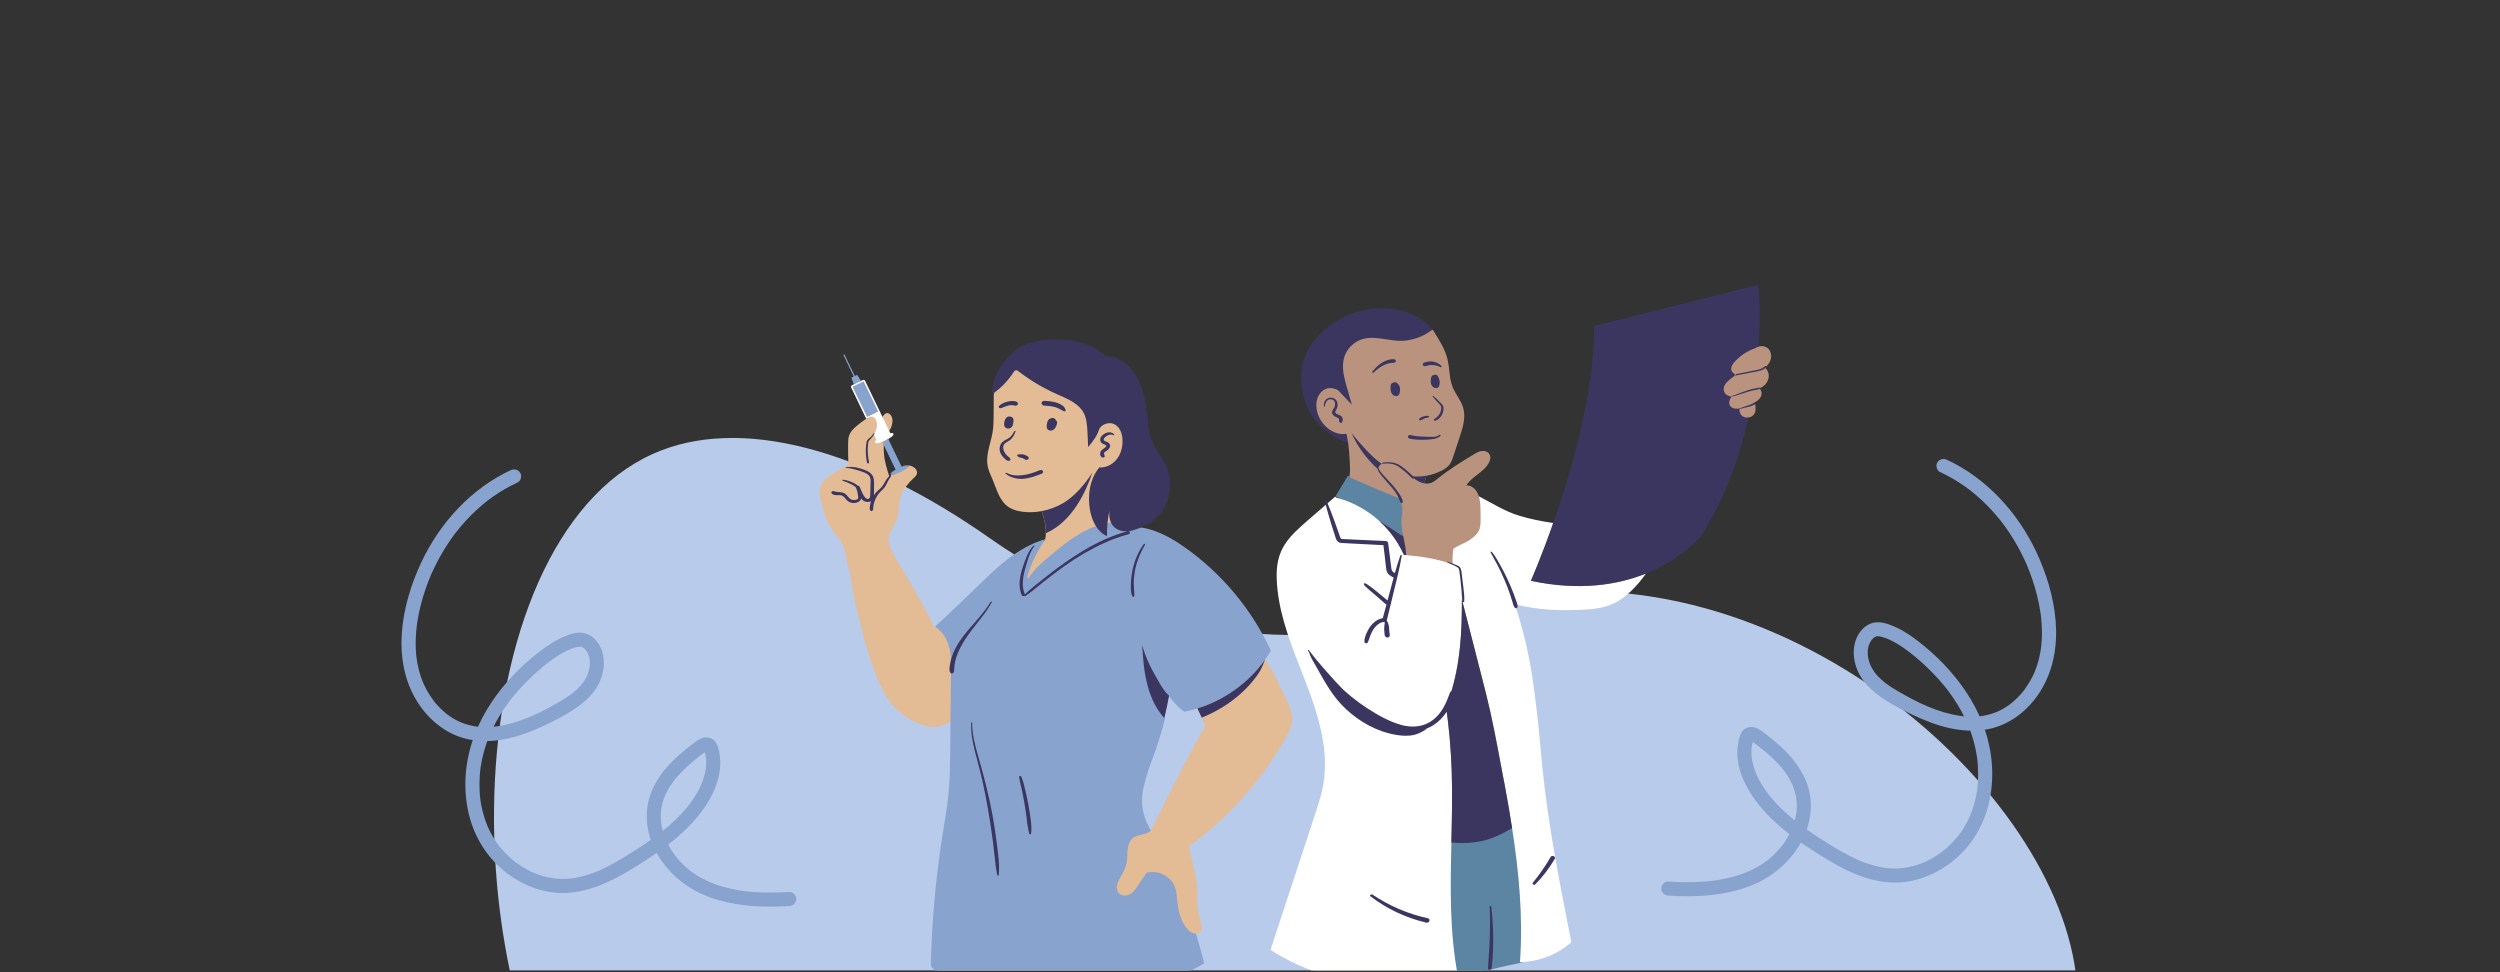 <svg xmlns="http://www.w3.org/2000/svg" xmlns:xlink="http://www.w3.org/1999/xlink" width="900" zoomAndPan="magnify" viewBox="0 0 675 262.5" height="350" preserveAspectRatio="xMidYMid meet" version="1.0"><rect x="0" y="0" width="675" height="262.5" fill="#333333" stroke="none"/><defs><clipPath id="d12e76051b"><path d="M 133 118 L 561 118 L 561 262 L 133 262 Z M 133 118 " clip-rule="nonzero"/></clipPath><clipPath id="1097b1e8cd"><path d="M 221.184 92 L 349 92 L 349 262 L 221.184 262 Z M 221.184 92 " clip-rule="nonzero"/></clipPath><clipPath id="e133e178be"><path d="M 227 95 L 344 95 L 344 262 L 227 262 Z M 227 95 " clip-rule="nonzero"/></clipPath><clipPath id="026ff6878d"><path d="M 224 91.41 L 342 91.41 L 342 237 L 224 237 Z M 224 91.41 " clip-rule="nonzero"/></clipPath><clipPath id="d8a7a1502f"><path d="M 343.035 77 L 478.383 77 L 478.383 262 L 343.035 262 Z M 343.035 77 " clip-rule="nonzero"/></clipPath><clipPath id="efb971d8ca"><path d="M 360 128 L 416 128 L 416 262 L 360 262 Z M 360 128 " clip-rule="nonzero"/></clipPath><clipPath id="083b07175b"><path d="M 343.035 133 L 445 133 L 445 262 L 343.035 262 Z M 343.035 133 " clip-rule="nonzero"/></clipPath><clipPath id="323fbb04cc"><path d="M 351 76.844 L 477 76.844 L 477 262 L 351 262 Z M 351 76.844 " clip-rule="nonzero"/></clipPath><clipPath id="1def9fd078"><path d="M 108 126.512 L 215.129 126.512 L 215.129 244.906 L 108 244.906 Z M 108 126.512 " clip-rule="nonzero"/></clipPath><clipPath id="3f4f0f2257"><path d="M 448.504 123.703 L 556 123.703 L 556 242 L 448.504 242 Z M 448.504 123.703 " clip-rule="nonzero"/></clipPath></defs><g clip-path="url(#d12e76051b)"><path fill="#b8cbea" d="M 267.406 145.426 C 303.773 171.031 349.887 178.16 392.359 164.969 C 402.598 161.789 413.859 159.742 426.012 159.613 C 500.594 158.824 569.508 230.602 560.082 279.43 C 551.004 326.461 470.875 343.785 410.391 356.859 C 330.461 374.141 228.262 396.238 172.359 334.66 C 116.574 273.211 123.129 146.348 176.305 122.539 C 199.859 111.992 233.234 121.371 267.406 145.426 Z M 267.406 145.426 " fill-opacity="1" fill-rule="nonzero"/></g><g clip-path="url(#1097b1e8cd)"><path fill="#e3bb94" d="M 243.434 126.012 L 243.414 125.965 C 243.781 125.805 244.164 125.703 244.559 125.664 C 244.227 125.727 243.824 125.863 243.434 126.012 Z M 347.973 197.609 C 347.973 197.613 347.973 197.613 347.973 197.609 C 341.488 209.777 332.16 220.457 321 228.496 L 322.594 235.574 C 322.828 236.605 323.066 237.664 323.164 238.746 C 323.25 239.617 323.238 240.504 323.223 241.363 C 323.219 241.816 323.215 242.266 323.223 242.711 C 323.258 244.98 323.621 247.23 324.309 249.398 C 324.52 250.051 324.766 250.84 324.203 251.52 C 323.906 251.879 323.445 252.09 322.938 252.102 L 322.891 252.102 C 322.766 252.102 322.645 252.086 322.523 252.066 L 322.559 252.211 C 323.344 254.727 324.066 257.316 324.707 259.906 C 317.465 264.273 309.211 267.02 300.828 267.852 C 297.961 268.137 294.879 268.281 291.668 268.281 C 285.43 268.281 279.352 267.746 274.746 267.277 C 274.113 267.211 273.48 267.152 272.84 267.09 C 267.305 266.551 261.578 265.992 256.531 263.848 C 253.629 262.625 251.688 261.285 251.703 260.516 C 251.965 248.762 253.039 236.887 254.883 225.227 C 255 224.477 255.125 223.727 255.246 222.98 L 255.258 222.898 C 255.738 219.938 256.234 216.871 256.516 213.793 C 256.844 210.215 256.879 206.645 256.918 203.191 L 257.004 194.773 C 255.402 195.508 253.746 196.25 252.02 196.25 L 251.914 196.25 C 248.039 196.184 243.129 193.035 240.812 190.16 C 238.355 187.117 236.879 183.32 235.684 180.004 C 234.434 176.523 233.348 172.77 232.273 168.195 C 232.066 167.316 231.844 166.422 231.621 165.523 C 230.875 162.527 230.102 159.43 229.82 156.414 C 229.734 155.559 229.371 154.199 229.02 152.891 C 228.754 151.883 228.5 150.938 228.387 150.266 C 228.215 149.234 228.012 148.152 227.559 147.164 C 227.102 146.16 226.391 145.258 225.703 144.395 C 225.289 143.875 224.859 143.332 224.484 142.766 C 222.836 140.277 222.156 137.219 221.555 134.52 C 221.387 133.738 221.188 132.855 221.328 131.988 C 221.613 130.223 223.148 129.016 224.453 128.16 C 225.418 127.531 227.68 126.234 229.062 125.445 C 229 123.609 228.969 121.754 228.984 119.926 C 228.992 119.098 229.012 118.352 229.25 117.641 C 229.617 116.547 230.422 115.75 231.242 115.051 C 232.078 114.34 232.957 113.672 233.871 113.074 C 233.969 113.012 234.066 112.949 234.164 112.883 C 234.172 112.879 234.18 112.879 234.184 112.871 L 230.145 104.465 C 230.125 104.422 230.145 104.371 230.188 104.348 L 231 103.953 L 230.332 102.156 L 231.309 101.684 L 232.301 103.332 L 233.117 102.938 L 233.184 102.938 C 233.199 102.941 233.219 102.957 233.23 102.984 L 238.137 113.164 L 238.406 112.871 L 238.234 112.512 L 238.734 111.961 C 238.848 111.84 238.969 111.703 239.141 111.617 C 239.422 111.473 239.754 111.5 240.066 111.688 C 240.32 111.832 240.547 112.078 240.684 112.359 C 241.098 113.184 241.07 114.258 240.605 115.391 C 240.461 115.742 240.273 116.055 240.082 116.352 L 239.895 115.953 C 239.852 116.02 239.812 116.09 239.773 116.148 L 239.66 116.324 L 240.16 117.363 L 240.438 117.312 C 240.559 117.289 240.664 117.273 240.75 117.273 C 240.801 117.273 240.832 117.277 240.855 117.281 C 240.828 117.328 240.73 117.465 240.398 117.711 C 240.199 117.863 239.941 118.027 239.637 118.207 L 239.344 118.379 L 243.234 126.449 L 243.562 126.301 C 243.887 126.156 244.234 126.062 244.586 126.031 L 244.625 126.023 C 244.738 126.004 244.836 125.988 244.91 125.988 C 244.973 125.988 244.992 125.996 244.992 125.996 L 245.043 126.012 L 245.098 126.016 C 245.137 126.02 245.172 126.027 245.211 126.031 C 245.273 125.93 245.293 125.84 245.254 125.762 C 245.23 125.711 245.18 125.668 245.113 125.645 C 245.789 125.68 246.426 125.902 246.918 126.309 C 247.414 126.715 247.672 127.258 247.605 127.758 C 247.531 128.324 247.102 128.715 246.719 129.062 C 245.121 130.508 243.965 132.082 243.27 133.746 C 242.828 134.816 242.762 135.863 242.691 136.973 C 242.641 137.801 242.586 138.652 242.359 139.504 C 242.117 140.43 241.648 141.281 241.191 142.105 C 240.613 143.156 240.066 144.148 239.941 145.285 C 239.742 147.062 240.707 148.684 241.637 150.25 C 241.801 150.523 241.961 150.793 242.113 151.059 C 243.047 152.703 244.004 154.332 244.93 155.914 C 247.648 160.559 250.223 164.953 252.457 169.844 L 252.727 169.633 C 252.867 169.523 253.016 169.398 253.168 169.277 C 253.082 169.223 253.008 169.176 253 169.172 C 255.688 166.781 259.352 163.238 262.59 160.109 C 264.613 158.148 266.527 156.297 267.969 154.953 C 271.172 151.977 276.082 147.848 281.957 146.051 C 282.027 145.945 282.09 145.844 282.16 145.738 C 282.172 145.691 282.184 145.637 282.199 145.586 C 282.535 144.23 282.367 142.102 282.027 140.727 C 281.809 139.848 281.574 138.914 281.27 138.004 C 280.234 138.203 279.191 138.301 278.152 138.301 C 277.418 138.301 276.684 138.254 275.953 138.152 C 274.391 137.938 273.168 137.512 272.219 136.844 C 270.316 135.516 269.465 133.273 268.637 131.105 C 268.461 130.637 268.281 130.172 268.094 129.715 C 267.973 129.434 267.848 129.145 267.727 128.859 C 267.305 127.895 266.875 126.902 266.672 125.844 C 266.27 123.719 266.816 121.594 267.352 119.535 C 267.598 118.602 267.844 117.637 268 116.691 C 268.262 115.098 268.273 113.441 268.281 111.836 C 268.289 110.102 268.301 108.371 268.312 106.637 C 268.312 106.508 268.316 106.383 268.316 106.25 C 268.316 106.195 268.344 106.141 268.387 106.098 C 268.383 106.094 268.383 106.09 268.379 106.086 C 268.125 105.578 268.207 105.215 268.344 104.613 C 268.375 104.484 268.406 104.348 268.434 104.203 C 269.52 98.871 273.637 94.285 278.676 92.797 C 280.254 92.332 282.043 92.098 284.316 92.059 C 284.527 92.055 284.738 92.051 284.949 92.051 C 290.781 92.051 295.27 93.527 298.289 96.434 L 298.402 96.539 L 298.652 96.535 C 301.957 96.535 305.277 99.016 307.109 102.852 C 308.703 106.195 309.137 110.043 309.555 113.758 L 309.598 114.141 C 309.766 115.613 309.957 117.281 310.527 118.824 C 311.051 120.234 311.867 121.488 312.656 122.707 C 313.258 123.629 313.879 124.586 314.355 125.594 C 315.645 128.312 315.895 131.527 315.043 134.43 L 313.945 134.965 L 314.855 135.086 C 313.891 137.73 311.949 139.996 309.469 141.332 C 308.973 141.598 308.426 141.859 307.883 142.094 L 306.66 142.617 L 307.977 142.801 C 312.617 143.449 316.785 146.074 319.516 147.988 C 329.531 155.016 337.555 164.594 342.715 175.684 C 342.32 176.344 341.887 177.008 341.426 177.664 C 344.148 181.996 346.301 186.562 348.23 190.914 C 349.191 193.062 349.098 195.508 347.973 197.609 Z M 238.953 120.023 L 238.625 120.09 C 238.625 120.121 238.621 120.152 238.621 120.184 C 238.582 120.926 238.625 121.66 238.66 122.312 C 238.777 124.469 239.484 126.699 240.18 128.859 C 240.203 128.832 240.219 128.793 240.246 128.762 C 240.375 128.562 240.508 128.375 240.645 128.191 C 240.691 128.203 240.754 128.211 240.82 128.211 C 240.902 128.211 241.004 128.199 241.117 128.18 L 241.285 127.957 L 240.922 127.875 C 240.984 127.809 241.082 127.715 241.25 127.594 C 241.441 127.449 241.695 127.285 241.992 127.109 L 242.289 126.938 Z M 310.406 224.441 L 310.449 224.516 C 310.551 224.441 310.648 224.359 310.734 224.262 C 310.77 224.223 310.809 224.176 310.84 224.129 L 311.527 222.75 C 316.082 213.535 320.387 204.836 325.414 196.012 C 324.734 194.277 323.957 192.551 323.137 190.938 C 322.039 191.273 320.93 191.555 319.828 191.762 C 318.375 190.66 317.109 189.332 316.07 187.82 L 315.859 187.508 L 315.609 187.688 L 315.309 187.621 L 315.23 188 C 314.887 189.926 314.504 191.75 314.051 193.574 L 313.938 194.035 L 314.176 194.035 C 313.25 197.758 312.074 201.461 310.488 205.664 C 309.543 208.16 308.414 211.746 308.09 214.332 C 307.562 218.547 308.965 221.805 310.406 224.441 Z M 310.406 224.441 " fill-opacity="1" fill-rule="nonzero"/></g><path fill="#ffffff" d="M 241.211 117.102 C 241.105 116.883 240.773 116.863 240.375 116.945 L 240.09 116.352 L 238.238 112.512 L 233.566 102.816 C 233.512 102.707 233.418 102.621 233.309 102.586 C 233.191 102.547 233.066 102.551 232.957 102.602 L 232.449 102.852 L 230.539 103.77 L 230.027 104.016 C 229.801 104.129 229.707 104.398 229.816 104.625 L 233.887 113.07 C 233.984 113.008 234.082 112.945 234.18 112.879 C 234.559 112.641 235.008 112.391 235.492 112.488 C 235.812 112.559 236.121 112.781 236.355 113.125 C 236.562 113.434 236.684 113.781 236.738 114.145 C 236.867 114.973 236.652 115.871 236.336 116.57 C 236.215 116.836 236.082 117.086 235.941 117.336 L 236.625 118.754 C 236.258 119.066 236.129 119.305 236.23 119.508 C 236.305 119.648 236.469 119.711 236.695 119.711 C 237.102 119.711 237.695 119.512 238.203 119.312 C 238.402 119.234 238.586 119.152 238.746 119.082 C 238.859 119.031 238.961 118.984 239.031 118.949 C 239.312 118.812 239.586 118.672 239.836 118.527 C 240.141 118.352 240.41 118.176 240.633 118.008 C 241.145 117.625 241.324 117.344 241.211 117.102 Z M 234.133 112.535 L 230.223 104.426 L 233.156 103.008 L 237.066 111.121 Z M 234.133 112.535 " fill-opacity="1" fill-rule="nonzero"/><g clip-path="url(#e133e178be)"><path fill="#88a3ce" d="M 245.262 125.766 C 245.469 126.191 243.957 127.059 243.129 127.461 C 242.512 127.754 241.902 127.988 241.426 128.113 C 241.176 128.184 240.977 128.215 240.824 128.215 C 240.754 128.215 240.695 128.207 240.648 128.195 C 240.566 128.176 240.512 128.129 240.484 128.07 C 240.395 127.895 240.574 127.641 241.031 127.301 C 241.254 127.141 241.52 126.965 241.812 126.797 L 238.625 120.191 L 238.203 119.316 C 238.402 119.234 238.586 119.156 238.746 119.086 C 238.859 119.035 238.961 118.988 239.031 118.953 C 239.312 118.816 239.586 118.676 239.836 118.531 L 243.422 125.965 L 243.441 126.012 C 243.828 125.863 244.234 125.727 244.562 125.664 C 244.75 125.641 244.938 125.637 245.125 125.648 C 245.188 125.672 245.238 125.715 245.262 125.766 Z M 232.445 102.852 L 231.523 101.324 C 231.484 101.258 231.395 101.23 231.32 101.266 L 230.801 101.52 L 228.039 95.789 C 228.004 95.711 227.91 95.68 227.828 95.715 C 227.75 95.754 227.719 95.848 227.754 95.926 L 230.516 101.656 L 229.996 101.906 C 229.922 101.941 229.887 102.027 229.918 102.102 L 230.531 103.77 Z M 230.223 104.426 L 234.133 112.535 L 237.066 111.121 L 233.152 103.008 Z M 343.09 175.586 C 337.906 164.406 329.828 154.758 319.734 147.676 C 316.547 145.438 311.707 142.457 306.387 142.277 C 305.324 140.773 303.25 140.41 301.121 140.395 C 301.172 140.492 301.215 140.59 301.258 140.688 C 301.281 140.762 301.273 140.836 301.234 140.898 C 301.195 140.961 301.125 141 301.051 141.004 C 297.926 141.164 294.637 142.254 291.289 144.25 C 288.223 146.074 285.422 148.453 282.949 150.547 L 282.906 150.582 C 281.047 152.156 279.445 153.52 277.773 155.98 C 277.734 156.047 277.66 156.082 277.582 156.082 C 277.551 156.082 277.52 156.074 277.488 156.059 C 277.387 156.012 277.332 155.898 277.363 155.789 C 278.359 152.25 279.617 149.617 282.16 145.73 C 282.172 145.684 282.184 145.629 282.199 145.578 C 276.09 147.34 271.008 151.609 267.711 154.676 C 266.277 156.016 264.359 157.875 262.332 159.836 C 259.031 163.027 255.293 166.641 252.605 169.023 C 252.551 169.07 252.52 169.148 252.531 169.223 C 252.543 169.305 252.594 169.367 252.66 169.398 C 252.695 169.418 256.695 171.441 256.805 178.676 C 256.719 186.828 256.633 194.988 256.551 203.145 C 256.516 206.605 256.477 210.18 256.152 213.754 C 255.875 216.797 255.379 219.871 254.895 222.84 C 254.77 223.613 254.641 224.391 254.52 225.164 C 252.668 236.844 251.598 248.734 251.332 260.504 C 251.305 261.93 255.191 263.684 256.383 264.184 C 261.484 266.355 267.242 266.918 272.805 267.457 C 273.441 267.516 274.078 267.578 274.707 267.645 C 279.895 268.168 285.699 268.648 291.664 268.648 C 294.703 268.648 297.793 268.523 300.859 268.215 C 309.336 267.371 317.68 264.586 324.984 260.164 C 325.074 260.117 325.113 260.012 325.09 259.914 C 324.441 257.285 323.711 254.676 322.91 252.102 L 322.887 252.102 C 322.117 252.102 321.375 251.703 320.633 250.879 C 318.621 248.656 318.098 245.516 317.879 243.344 C 317.859 243.148 317.84 242.953 317.816 242.754 C 317.723 241.695 317.617 240.605 317.266 239.613 C 316.207 236.613 312.641 234.766 309.598 235.621 C 308.816 236.789 308.039 237.945 307.254 239.109 C 306.609 240.07 305.879 241.16 304.656 241.633 C 304.262 241.781 303.84 241.836 303.438 241.789 C 302.789 241.711 302.266 241.422 301.934 240.953 C 301.547 240.406 301.43 239.648 301.605 238.871 C 301.766 238.152 302.141 237.512 302.504 236.891 L 302.555 236.797 C 303.246 235.609 304 234.215 304.246 232.723 C 304.344 232.113 304.359 231.48 304.375 230.863 C 304.387 230.387 304.395 229.891 304.449 229.398 C 304.594 227.996 305.09 226.918 305.883 226.285 C 306.578 225.73 307.465 225.527 308.32 225.32 C 309.258 225.102 310.145 224.891 310.719 224.266 C 309.195 221.477 307.953 218.336 308.441 214.387 C 308.762 211.844 309.875 208.285 310.82 205.801 C 312.438 201.52 313.629 197.754 314.562 193.949 C 314.594 193.824 314.52 193.699 314.398 193.672 C 314.395 193.672 314.395 193.672 314.391 193.672 L 315.578 188.07 C 315.59 188.074 315.609 188.078 315.625 188.078 C 315.672 188.078 315.715 188.062 315.75 188.039 C 316.824 189.602 318.133 190.969 319.641 192.105 C 319.691 192.141 319.762 192.156 319.824 192.145 C 320.996 191.922 322.156 191.633 323.297 191.281 C 330.562 189.055 337.098 184.359 341.539 178.145 C 342.082 177.391 342.594 176.605 343.074 175.801 C 343.117 175.738 343.121 175.66 343.09 175.586 Z M 343.09 175.586 " fill-opacity="1" fill-rule="nonzero"/></g><g clip-path="url(#026ff6878d)"><path fill="#3b365f" d="M 233.926 123.992 C 233.98 124.352 234.008 124.727 234.188 125.043 C 234.297 125.227 234.617 125.141 234.633 124.938 C 234.668 124.582 234.531 124.207 234.473 123.855 C 234.41 123.488 234.367 123.113 234.34 122.742 C 234.281 122.027 234.273 121.309 234.324 120.594 C 234.352 120.211 234.375 119.816 234.453 119.441 C 234.523 119.102 234.691 118.875 234.938 118.641 C 235.402 118.188 235.801 117.695 236.105 117.121 C 236.176 116.984 235.961 116.895 235.887 117.012 C 235.664 117.348 235.418 117.66 235.133 117.941 C 234.891 118.18 234.605 118.363 234.363 118.598 C 233.898 119.055 233.887 119.832 233.828 120.445 C 233.754 121.234 233.742 122.027 233.797 122.812 C 233.82 123.211 233.863 123.602 233.926 123.992 Z M 240.281 128.449 C 239.559 128.922 239.117 129.816 238.699 130.543 C 238.441 130.988 238.172 131.398 237.809 131.762 C 237.422 132.137 237 132.48 236.629 132.871 C 236.375 133.137 236.156 133.426 235.957 133.727 C 236.008 133.09 235.977 132.434 235.984 131.801 C 235.992 130.996 236.039 130.156 235.918 129.359 C 235.723 128.051 234.641 127.32 233.48 126.879 C 232.703 126.59 231.883 126.332 231.062 126.184 C 230.156 126.012 229.312 126.062 228.406 126.172 C 228.27 126.188 228.309 126.383 228.438 126.375 C 229.301 126.336 230.203 126.59 231.031 126.809 C 231.762 127.004 232.496 127.227 233.195 127.512 C 233.754 127.734 234.348 128.02 234.719 128.516 C 235.188 129.141 235.07 129.977 235.039 130.707 C 235 131.574 234.992 132.445 234.973 133.316 C 234.961 133.805 235 134.789 234.262 134.715 C 233.625 134.648 233.223 133.84 232.953 133.344 C 232.758 132.977 232.586 132.594 232.43 132.207 C 232.289 131.852 232.219 131.449 231.895 131.215 C 231.797 131.141 231.676 131.109 231.559 131.117 C 231.551 131.105 231.543 131.098 231.535 131.086 C 231.035 130.609 230.324 130.309 229.695 130.051 C 229 129.766 228.293 129.594 227.551 129.523 C 227.418 129.512 227.336 129.703 227.473 129.758 C 228.504 130.172 229.578 130.562 230.531 131.141 C 230.801 131.305 231.004 131.496 231.156 131.723 C 231.18 131.945 231.277 132.164 231.359 132.375 C 231.395 132.473 231.438 132.566 231.477 132.664 C 231.539 132.98 231.594 133.297 231.641 133.609 C 231.691 133.918 231.828 134.508 231.562 134.754 C 231.27 135.027 230.504 135.043 230.141 134.965 C 229.234 134.777 228.848 133.738 228.109 133.266 C 227.656 132.973 227.133 132.902 226.605 132.863 C 226.34 132.84 226.07 132.844 225.809 132.797 C 225.531 132.75 225.27 132.648 224.996 132.598 C 224.676 132.543 224.332 132.801 224.516 133.133 C 224.816 133.672 225.559 133.707 226.105 133.703 C 226.668 133.699 227.23 133.629 227.695 134.012 C 228.102 134.352 228.375 134.816 228.762 135.172 C 229.191 135.566 229.75 135.777 230.332 135.816 C 230.914 135.855 231.547 135.695 232.016 135.348 C 232.297 135.145 232.434 134.871 232.48 134.562 C 232.652 134.793 232.855 135.008 233.094 135.172 C 233.762 135.633 234.59 135.66 235.184 135.293 C 235.039 135.742 234.941 136.199 234.879 136.664 C 234.828 137.066 234.707 137.676 235.09 137.934 C 235.223 138.023 235.371 138.031 235.504 137.934 C 235.84 137.688 235.758 137.18 235.797 136.809 C 235.844 136.359 235.941 135.918 236.082 135.488 C 236.363 134.617 236.84 133.746 237.441 133.055 C 237.762 132.684 238.152 132.383 238.488 132.023 C 238.785 131.699 239.027 131.348 239.238 130.961 C 239.441 130.59 239.605 130.195 239.797 129.816 C 240.008 129.395 240.277 129.051 240.547 128.668 C 240.664 128.52 240.422 128.359 240.281 128.449 Z M 323.301 191.277 C 323.668 192.016 324.027 192.781 324.379 193.555 L 324.469 193.758 L 324.672 193.676 C 331.266 191.008 336.941 186.43 340.242 181.121 L 340.25 181.105 C 340.758 180.117 341.195 179.121 341.547 178.141 C 337.105 184.355 330.57 189.055 323.301 191.277 Z M 282.035 140.719 C 282.246 141.551 282.375 142.641 282.391 143.625 L 282.391 143.977 L 282.711 143.828 C 289.438 140.684 293.098 133.078 294.934 127.602 C 293.074 130.598 290.148 133.988 287.242 135.73 C 285.371 136.848 283.344 137.613 281.285 137.992 C 281.586 138.906 281.82 139.844 282.035 140.719 Z M 310.879 118.695 C 310.332 117.23 310.148 115.66 309.965 114.102 C 309.527 110.203 309.125 106.203 307.445 102.688 C 305.746 99.121 302.395 96.105 298.547 96.16 C 294.82 92.57 289.395 91.586 284.312 91.676 C 282.383 91.711 280.441 91.883 278.578 92.43 C 273.395 93.961 269.191 98.641 268.074 104.121 C 267.91 104.953 267.672 105.488 268.055 106.246 C 268.125 106.387 268.215 106.512 268.316 106.629 C 268.316 106.5 268.32 106.375 268.32 106.246 C 268.32 106.176 268.352 106.113 268.41 106.07 C 269.277 105.438 270.102 104.73 270.867 103.965 C 271.914 102.91 272.852 101.75 273.645 100.512 C 273.758 100.34 274.016 99.934 274.441 99.965 C 274.645 99.984 274.801 100.105 274.914 100.195 C 278.129 102.68 281.648 104.777 285.375 106.434 L 286 106.707 C 288.641 107.871 291.367 109.074 292.645 111.574 C 293.32 112.895 293.469 114.395 293.57 115.945 C 293.676 117.527 293.746 119.129 293.789 120.711 L 293.84 120.648 C 295.145 119.066 296.18 117.816 296.781 115.852 C 296.785 115.84 296.793 115.824 296.801 115.812 C 297.18 115.125 297.875 114.602 298.699 114.375 C 299.523 114.148 300.383 114.246 301.066 114.637 C 302.203 115.293 302.93 116.707 303.062 118.512 C 303.219 120.727 302.574 122.824 301.289 124.273 C 300.152 125.555 298.516 126.266 296.945 126.23 C 296.922 126.191 296.902 126.16 296.879 126.125 C 294.23 129.293 293.562 133.781 294.324 137.844 C 294.859 140.672 296.258 143.613 298.898 144.762 C 298.832 142.395 299.059 140.016 299.574 137.703 C 299.375 139.273 299.586 141.016 300.672 142.168 C 301.621 143.172 303.074 143.539 304.457 143.438 C 296.168 145.688 288.992 150.555 282.32 155.816 C 280.422 157.312 278.449 158.805 276.715 160.488 C 275.77 158.234 276.172 155.758 276.832 153.484 C 277.434 151.418 277.941 149.172 279.305 147.449 C 279.398 147.328 279.176 147.219 279.086 147.309 C 278.293 148.059 277.758 148.969 277.32 149.965 C 276.836 151.074 276.422 152.23 276.059 153.391 C 275.316 155.754 274.863 158.328 275.855 160.691 C 275.969 160.965 276.34 161.004 276.566 160.891 C 276.648 160.957 276.789 160.98 276.895 160.906 C 278.699 159.668 280.355 158.195 282.078 156.848 C 283.777 155.516 285.488 154.199 287.246 152.945 C 290.676 150.504 294.316 148.344 298.152 146.602 C 300.281 145.637 302.484 144.832 304.742 144.227 C 305.27 144.086 305.113 143.473 304.688 143.418 C 304.762 143.41 304.84 143.406 304.91 143.395 C 306.422 143.172 308.312 142.367 309.66 141.648 C 312.348 140.199 314.438 137.676 315.363 134.77 C 315.32 134.766 315.277 134.754 315.234 134.75 C 315.277 134.73 315.32 134.711 315.363 134.691 C 316.297 131.672 316.055 128.273 314.703 125.426 C 313.59 123.09 311.781 121.129 310.879 118.695 Z M 297.98 121.133 C 297.543 121.406 297.145 121.707 297.051 122.246 C 296.965 122.73 297.117 123.301 297.602 123.512 C 297.891 123.637 298.379 123.465 298.266 123.078 C 298.176 122.789 297.969 122.52 298.148 122.211 C 298.336 121.895 298.809 121.75 299.078 121.512 C 299.395 121.227 299.746 120.824 299.746 120.375 C 299.746 119.969 299.473 119.652 299.152 119.445 C 298.848 119.246 298.457 119.207 298.164 119 C 297.797 118.738 298.109 118.266 298.348 118.043 C 298.66 117.75 299.012 117.547 299.414 117.41 C 299.852 117.266 300.191 117.316 300.617 117.492 C 300.727 117.539 300.914 117.453 300.824 117.312 C 300.574 116.918 300.125 116.793 299.68 116.734 C 299.137 116.668 298.645 116.855 298.188 117.137 C 297.777 117.398 297.363 117.723 297.164 118.18 C 296.941 118.672 297.02 119.246 297.445 119.609 C 297.637 119.777 297.863 119.875 298.098 119.969 C 298.266 120.031 298.508 120.09 298.629 120.238 C 298.883 120.543 298.188 121 297.98 121.133 Z M 273.344 108.273 C 272.906 108.266 272.457 108.332 272.031 108.441 C 271.234 108.648 270.332 108.992 269.766 109.602 C 269.48 109.91 269.797 110.297 270.18 110.203 C 270.883 110.035 271.516 109.676 272.223 109.504 C 272.582 109.418 272.816 109.387 273.16 109.391 C 273.344 109.395 273.457 109.406 273.578 109.426 C 273.66 109.441 273.742 109.457 273.824 109.48 C 273.742 109.445 273.785 109.457 273.957 109.527 C 274.043 109.547 274.125 109.555 274.203 109.543 C 274.422 109.516 274.629 109.461 274.758 109.27 C 274.871 109.102 274.871 108.891 274.758 108.719 C 274.477 108.305 273.801 108.277 273.344 108.273 Z M 287.488 110.117 C 287.359 109.91 287.164 109.719 286.969 109.566 C 286.531 109.234 286.062 108.988 285.547 108.805 C 284.398 108.391 283.195 108.305 281.984 108.227 C 281.625 108.207 281.223 108.496 281.223 108.875 C 281.223 109.289 281.625 109.496 281.984 109.523 C 282.98 109.59 283.984 109.652 284.945 109.941 C 285.293 110.047 285.688 110.207 286.043 110.402 C 286.23 110.504 286.41 110.617 286.598 110.719 C 286.793 110.828 287.027 110.875 287.211 111.008 C 287.387 111.141 287.844 111.055 287.723 110.758 C 287.633 110.547 287.609 110.316 287.488 110.117 Z M 272.949 112.504 C 272.863 112.477 272.77 112.469 272.676 112.473 C 272.387 112.395 272.102 112.48 271.863 112.648 C 271.617 112.816 271.461 113.078 271.348 113.348 C 271.227 113.641 271.156 113.949 271.125 114.262 C 271.094 114.586 271.109 114.961 271.281 115.242 C 271.469 115.559 271.867 115.723 272.227 115.715 C 272.617 115.699 272.969 115.539 273.223 115.234 C 273.398 115.02 273.488 114.746 273.535 114.477 C 273.586 114.172 273.629 113.863 273.648 113.559 C 273.668 113.332 273.625 113.109 273.512 112.914 C 273.387 112.699 273.184 112.57 272.949 112.504 Z M 282.656 115.582 C 282.762 115.906 283.043 116.117 283.359 116.211 C 283.977 116.395 284.59 116.055 284.918 115.535 C 285.059 115.316 285.172 115.074 285.262 114.828 C 285.352 114.574 285.441 114.273 285.426 114.004 C 285.41 113.785 285.273 113.625 285.098 113.539 C 285.055 113.367 284.98 113.203 284.84 113.082 C 284.473 112.758 283.938 112.789 283.527 113.027 C 283.48 113.043 283.434 113.062 283.391 113.09 C 283.254 113.172 283.137 113.273 283.043 113.402 C 282.91 113.586 282.812 113.824 282.754 114.043 C 282.684 114.293 282.641 114.555 282.617 114.809 C 282.609 114.926 282.605 115.047 282.613 115.168 C 282.605 115.305 282.613 115.441 282.656 115.582 Z M 272.801 123.918 C 272.648 123.535 272.258 123.332 271.965 123.059 C 271.656 122.766 271.383 122.438 271.188 122.059 C 270.84 121.387 270.668 120.5 271.188 119.875 C 271.676 119.289 272.488 119.109 273.004 118.559 C 273.574 117.949 273.918 117.27 274.199 116.492 C 274.258 116.332 273.988 116.262 273.91 116.387 C 273.668 116.785 273.426 117.199 273.145 117.574 C 272.844 117.984 272.477 118.25 272.035 118.488 C 271.281 118.891 270.555 119.211 270.16 120.016 C 269.785 120.785 269.809 121.723 270.191 122.48 C 270.398 122.887 270.676 123.238 270.988 123.566 C 271.309 123.898 271.723 124.355 272.191 124.43 C 272.477 124.477 272.945 124.285 272.801 123.918 Z M 274.676 123.059 C 274.68 123.066 274.684 123.07 274.691 123.078 C 274.734 123.164 274.793 123.23 274.879 123.289 C 274.926 123.32 274.949 123.336 274.953 123.34 C 274.969 123.352 274.984 123.371 275 123.383 C 275.074 123.43 275.156 123.453 275.238 123.484 C 275.434 123.547 275.625 123.582 275.82 123.625 C 275.875 123.637 275.93 123.648 275.98 123.664 C 276.004 123.672 276.043 123.688 276.078 123.695 C 276.102 123.707 276.129 123.719 276.152 123.727 C 276.203 123.75 276.254 123.773 276.305 123.801 C 276.492 123.898 276.664 124.027 276.859 124.109 C 277.121 124.219 277.438 124.195 277.633 123.977 C 277.812 123.777 277.801 123.477 277.586 123.305 C 277.402 123.148 277.172 123.031 276.949 122.934 C 276.723 122.828 276.48 122.738 276.23 122.691 C 275.992 122.648 275.758 122.633 275.512 122.648 C 275.379 122.656 275.254 122.66 275.129 122.691 C 275.105 122.695 275.082 122.695 275.059 122.695 C 274.996 122.699 274.941 122.711 274.883 122.727 C 274.688 122.703 274.512 122.883 274.676 123.059 Z M 276.02 129.293 C 277.867 129.207 279.641 128.547 281.34 127.863 C 281.621 127.746 281.719 127.391 281.562 127.145 C 281.379 126.863 280.996 126.84 280.715 126.957 C 279.223 127.57 277.707 128.113 276.094 128.297 C 275.383 128.383 274.637 128.414 273.922 128.336 C 273.129 128.254 272.418 127.996 271.699 127.652 C 271.562 127.59 271.355 127.742 271.504 127.875 C 272.684 128.906 274.48 129.359 276.02 129.293 Z M 267.777 162.637 C 267.879 162.449 267.57 162.324 267.473 162.488 C 264.387 167.684 259.051 171.359 257.039 177.207 C 256.77 177.992 256.57 178.801 256.465 179.625 C 256.379 180.316 256.133 181.371 256.805 181.809 C 256.953 181.906 257.176 181.852 257.309 181.754 C 257.582 181.551 257.617 181.277 257.621 180.953 C 257.625 180.586 257.648 180.223 257.688 179.859 C 257.766 179.156 257.91 178.457 258.109 177.777 C 258.512 176.391 259.141 175.098 259.855 173.844 C 261.301 171.324 263.176 169.078 264.957 166.793 C 265.988 165.473 266.969 164.105 267.777 162.637 Z M 313.082 184.426 C 310.797 180.473 309.73 178.586 308.379 174.234 C 308.699 178.391 308.789 180.98 309.832 185.02 C 310.75 188.574 312.156 191.352 314.355 193.891 C 314.852 191.906 315.273 189.906 315.637 187.844 C 314.574 186.898 313.793 185.664 313.082 184.426 Z M 309.164 147.094 C 309.297 146.875 308.934 146.734 308.805 146.914 C 307.332 148.961 306.34 151.301 305.805 153.762 C 305.547 154.953 305.391 156.168 305.352 157.383 C 305.312 158.535 305.227 159.996 305.754 161.055 C 305.871 161.281 306.219 161.148 306.25 160.938 C 306.34 160.367 306.223 159.742 306.18 159.164 C 306.133 158.57 306.113 157.977 306.117 157.379 C 306.133 156.168 306.262 154.953 306.508 153.762 C 306.988 151.414 307.922 149.148 309.164 147.094 Z M 267.953 219.988 C 266.984 214.648 265.605 209.387 264.113 204.176 C 263.266 201.227 262.457 198.211 262.492 195.121 C 262.492 194.973 262.234 194.973 262.227 195.121 C 262.09 197.777 262.594 200.371 263.25 202.934 C 263.926 205.578 264.664 208.203 265.258 210.867 C 266.457 216.258 267.363 221.707 268.082 227.188 C 268.285 228.727 268.465 230.27 268.617 231.816 C 268.77 233.328 268.922 234.852 269.289 236.328 C 269.336 236.516 269.637 236.461 269.656 236.285 C 269.957 233.57 269.508 230.766 269.184 228.074 C 268.863 225.367 268.438 222.672 267.953 219.988 Z M 277.668 217.293 C 277.426 216 277.156 214.715 276.852 213.438 C 276.547 212.184 276.258 210.836 275.727 209.656 C 275.633 209.438 275.137 209.41 275.176 209.723 C 275.32 210.977 275.688 212.23 275.945 213.473 C 276.211 214.758 276.465 216.047 276.676 217.344 C 276.895 218.66 277.086 219.98 277.242 221.305 C 277.312 221.902 277.34 222.527 277.488 223.105 C 277.652 223.766 277.688 224.449 277.895 225.105 C 277.973 225.363 278.359 225.289 278.398 225.047 C 278.59 223.766 278.434 222.406 278.266 221.129 C 278.102 219.844 277.902 218.566 277.668 217.293 Z M 277.668 217.293 " fill-opacity="1" fill-rule="nonzero"/></g><g clip-path="url(#d8a7a1502f)"><path fill="#b9937e" d="M 476.531 99.289 C 477.324 99.824 477.695 101.051 477.523 101.996 C 477.281 103.324 476.336 104.375 475.109 104.805 C 475.465 105.34 475.719 105.934 475.609 106.586 C 475.473 107.355 474.879 107.914 474.258 108.336 C 474.098 108.441 473.938 108.547 473.77 108.648 C 473.793 108.68 473.816 108.715 473.828 108.758 C 473.949 109.223 474.008 109.699 474.008 110.18 C 474.008 110.641 473.973 111.133 473.781 111.555 C 473.465 112.227 472.805 112.641 472.094 112.738 C 471.961 112.758 471.828 112.762 471.695 112.762 C 469.066 124.562 464.809 135.199 459.039 144.367 C 458.773 144.699 453.879 150.648 444.258 154.508 L 444.152 154.547 L 444.09 154.641 C 442.809 156.453 441.516 157.977 440.133 159.293 C 438.543 160.809 437.031 161.891 435.512 162.605 C 432.867 163.848 429.816 164.133 427.184 164.25 C 425.477 164.32 423.984 164.359 422.621 164.359 C 417.992 164.359 414.156 163.938 409.809 162.961 L 409.254 162.832 L 409.344 163.391 C 409.375 163.57 409.371 163.719 409.336 163.836 L 408.84 163.852 L 408.98 164.34 C 412.555 175.289 413.754 184.535 414.945 195.477 C 415.188 197.672 415.387 199.914 415.578 202.074 C 415.707 203.52 415.832 204.973 415.977 206.414 C 417.508 222.074 420.602 237.781 423.594 252.969 L 423.852 254.262 C 420.305 257.316 415.797 259.125 411.129 259.363 L 411.051 259.363 L 410.961 259.398 C 410.738 259.512 410.547 259.574 410.363 259.613 C 408.055 260.074 405.344 260.676 402.312 261.414 C 402.27 261.426 402.254 261.43 402.238 261.43 L 402.199 261.438 C 398.02 262.449 394.535 263.391 393.793 263.59 L 393.723 263.387 L 393.371 263.473 C 388.012 265.004 382.398 265.781 376.684 265.781 C 364.949 265.781 353.176 262.414 343.504 256.293 C 346.68 246.645 349.852 236.996 353.023 227.344 L 355.445 219.977 C 356.285 217.426 357.148 214.793 357.641 212.074 C 359.617 201.086 355.371 190.258 351.262 179.785 L 351.113 179.418 C 348.055 171.605 345.289 163.934 345.094 155.914 C 344.906 148.453 348.082 145.34 353.707 140.473 L 358.305 136.504 L 360.516 134.594 L 360.621 134.699 L 360.723 134.727 C 361.039 134.809 361.348 134.891 361.66 134.988 L 361.953 134.285 C 361.734 134.168 361.52 134.059 361.301 133.945 L 361.121 133.855 L 364.125 128.883 L 364.461 128.895 C 364.371 128.852 364.316 128.75 364.336 128.648 C 364.344 128.602 364.355 128.555 364.359 128.508 C 364.586 127.215 364.504 125.871 364.426 124.566 C 364.328 122.941 364.23 121.289 364.004 119.656 C 363.984 119.512 363.957 119.367 363.934 119.223 C 356.156 116.234 351.699 109.91 351.699 101.84 C 351.699 97.004 354.09 92.402 358.418 88.875 C 362.523 85.531 367.816 83.617 372.957 83.617 C 378.836 83.617 383.488 85.559 386.418 89.238 C 386.484 89.188 386.555 89.137 386.617 89.09 C 386.656 89.055 386.707 89.043 386.75 89.043 C 386.758 89.043 386.766 89.047 386.773 89.047 C 386.832 89.059 386.883 89.09 386.914 89.137 L 387.215 89.621 L 387.25 89.672 C 388.703 91.988 390.207 94.379 390.848 97.07 C 391.086 98.078 391.203 99.121 391.312 100.133 C 391.477 101.594 391.645 103.105 392.191 104.473 C 392.531 105.328 393.023 106.137 393.496 106.918 C 394.109 107.93 394.746 108.973 395.074 110.141 C 395.828 112.805 394.895 115.648 394.141 117.934 L 392.41 123.172 C 392.168 123.922 391.883 124.77 391.359 125.457 C 390.781 126.207 389.965 126.688 389.324 127.027 C 388 127.723 386.582 128.195 385.125 128.445 C 384.973 129.148 384.793 129.836 384.598 130.516 L 384.602 130.516 C 385.152 130.613 385.734 130.602 386.316 130.406 C 387.043 130.16 387.676 129.648 388.285 129.156 L 388.418 129.047 C 391.395 126.641 394.719 124.625 397.93 122.676 C 398.547 122.301 399.242 121.883 400.031 121.77 C 400.789 121.664 401.75 121.902 402.176 122.684 C 402.613 123.477 402.273 124.402 402.027 124.883 C 401.332 126.266 400.07 127.234 398.852 128.172 C 397.691 129.062 396.59 129.914 395.934 131.09 C 396.859 130.98 397.805 131.562 398.359 132.246 C 398.781 132.77 399.078 133.352 399.281 133.984 C 399.332 134.152 399.379 134.32 399.426 134.492 C 400.254 134.93 401.082 135.383 401.883 135.82 C 404.441 137.23 407.09 138.688 410.047 139.598 C 413.371 140.617 416.75 141.203 419.32 141.598 L 419.633 141.645 L 419.738 141.348 C 424.816 126.875 430.848 105.961 430.797 88.32 L 474.422 77.355 C 474.562 78.996 474.988 85.113 474.43 93.555 L 474.418 93.73 C 474.543 93.668 474.676 93.617 474.812 93.578 C 475.723 93.305 476.809 93.488 477.445 94.145 C 478.223 94.941 478.371 96.215 478.023 97.238 C 477.742 98.059 477.18 98.73 476.531 99.289 Z M 476.531 99.289 " fill-opacity="1" fill-rule="nonzero"/></g><g clip-path="url(#efb971d8ca)"><path fill="#5c85a3" d="M 413.598 256.578 C 412.785 258.59 411.719 259.738 410.43 259.992 C 403.02 261.465 393.836 263.977 393.742 264.004 C 393.723 264.008 393.703 264.012 393.684 264.012 C 393.594 264.012 393.504 263.953 393.477 263.863 L 377.004 216.977 C 376.984 216.914 376.988 216.848 377.02 216.793 C 377.051 216.734 377.105 216.695 377.172 216.68 C 379.961 216.07 404.492 210.746 406.309 211.5 C 407.66 212.062 410.602 216.945 413.254 221.48 C 413.793 222.402 414.223 223.133 414.391 223.371 C 415.121 224.434 417.172 247.742 413.598 256.578 Z M 378.422 140.047 C 378.445 139.738 378.48 139.434 378.512 139.133 C 378.527 138.996 378.543 138.863 378.559 138.727 C 378.625 138.129 378.672 137.523 378.605 136.938 C 378.559 136.543 378.465 136.16 378.332 135.785 C 378.246 135.762 378.168 135.703 378.125 135.605 C 377.949 135.223 377.793 134.848 377.621 134.473 C 373.188 132.727 368.773 130.859 364.453 128.898 C 364.363 128.855 364.309 128.754 364.328 128.652 C 364.336 128.605 364.348 128.559 364.352 128.512 C 364.246 128.508 364.145 128.504 364.043 128.5 C 363.953 128.496 363.879 128.539 363.84 128.609 L 360.695 133.809 C 360.668 133.863 360.656 133.926 360.672 133.984 C 360.688 134.047 360.73 134.098 360.789 134.121 C 361.113 134.289 361.438 134.457 361.766 134.629 L 361.77 134.629 C 365.367 136.492 368.914 138.5 372.375 140.637 C 374.457 141.918 376.508 143.246 378.52 144.613 C 378.559 144.641 378.602 144.652 378.648 144.652 C 378.695 144.652 378.746 144.637 378.789 144.602 C 378.805 144.594 378.824 144.578 378.84 144.566 C 378.543 143.062 378.305 141.535 378.422 140.047 Z M 377.766 134.531 C 377.719 134.512 377.672 134.492 377.621 134.473 C 377.793 134.848 377.949 135.223 378.125 135.605 C 378.168 135.703 378.246 135.762 378.332 135.785 C 378.188 135.355 377.988 134.938 377.766 134.531 Z M 377.766 134.531 " fill-opacity="1" fill-rule="nonzero"/></g><g clip-path="url(#083b07175b)"><path fill="#ffffff" d="M 444.402 154.863 C 443.191 156.582 441.871 158.168 440.395 159.574 C 438.988 160.914 437.43 162.129 435.672 162.957 C 433.047 164.188 430.094 164.504 427.199 164.633 C 420.508 164.922 415.512 164.711 408.996 163.164 C 412.793 174.43 414.035 183.617 415.324 195.438 C 415.723 199.082 416 202.734 416.355 206.383 C 417.938 222.539 421.129 238.484 424.262 254.41 C 420.652 257.59 415.941 259.508 411.141 259.746 C 410.891 259.762 410.641 259.77 410.387 259.773 C 411.266 247.676 410.129 235.59 408.262 223.578 C 407.633 219.531 406.922 215.492 406.176 211.465 C 405.652 208.629 405.109 205.797 404.566 202.973 C 403.863 199.293 403.16 195.605 402.332 191.953 C 401.629 188.84 400.836 185.746 400.047 182.656 C 398.266 175.703 396.484 168.758 394.703 161.805 C 394.711 162.887 394.707 163.973 394.691 165.055 C 394.57 174.273 393.73 182.285 390.453 190.883 L 390.453 190.887 C 391.242 196.523 391.742 202.199 391.945 207.891 C 392.008 209.789 392.047 211.688 392.055 213.59 C 392.086 218.219 391.98 222.859 391.875 227.496 C 391.602 239.688 391.355 251.863 393.684 263.785 C 393.609 263.805 393.539 263.828 393.469 263.848 C 376.637 268.664 357.785 265.906 343.035 256.465 C 347.051 244.266 351.062 232.062 355.07 219.863 C 355.922 217.281 356.77 214.691 357.254 212.016 C 359.234 201.008 354.836 189.98 350.75 179.566 C 347.793 172.02 344.906 164.129 344.703 155.934 C 344.512 148.242 347.84 145.043 353.449 140.195 C 355.809 138.156 358.172 136.117 360.531 134.078 L 360.812 134.363 C 361.129 134.445 361.445 134.531 361.766 134.629 L 361.77 134.629 C 363.988 135.293 366.117 136.25 368.102 137.453 C 369.621 138.375 371.055 139.441 372.375 140.637 C 374.355 142.414 376.07 144.477 377.449 146.758 C 378.051 147.758 378.586 148.789 379.082 149.844 C 379.277 149.855 379.473 149.871 379.668 149.887 C 381.676 150.051 383.742 150.301 385.789 150.672 C 387.988 151.074 390.152 151.621 392.18 152.379 C 392.219 152.391 392.258 152.406 392.301 152.422 C 392.258 152.266 392.219 152.102 392.18 151.945 C 392.184 150.332 392.23 148.254 392.559 148.043 C 393.242 147.605 393.961 147.266 394.652 146.934 C 395.625 146.473 396.633 145.996 397.57 145.242 C 398.156 144.773 398.809 144.191 399.207 143.445 C 399.789 142.352 399.777 141.031 399.766 139.969 L 399.742 138.035 C 399.727 136.598 399.672 135.211 399.273 133.988 C 402.875 135.852 406.195 138.02 410.152 139.234 C 413.16 140.156 416.258 140.742 419.371 141.223 C 416.082 150.59 413.336 156.82 413.336 156.82 C 426.629 159.652 436.941 157.859 444.402 154.863 Z M 444.402 154.863 " fill-opacity="1" fill-rule="nonzero"/></g><g clip-path="url(#323fbb04cc)"><path fill="#3b365f" d="M 474.812 93.582 C 474.492 93.672 474.188 93.824 473.941 94.035 C 473.887 94.035 473.832 94.043 473.781 94.062 C 471.625 94.836 469.641 96.18 468.152 97.922 C 467.496 98.688 467.023 99.887 467.922 100.672 C 468.188 100.906 468.48 101.035 468.781 101.094 C 468.156 101.59 467.527 102.086 466.902 102.594 C 466.023 103.312 465.164 104.309 465.445 105.539 C 465.668 106.531 466.652 107.004 467.594 107.027 C 467.332 107.34 467.125 107.68 466.996 108.055 C 466.762 108.73 466.898 109.461 467.465 109.922 C 468.027 110.387 468.816 110.406 469.5 110.301 C 469.57 110.289 469.641 110.277 469.707 110.262 C 469.68 110.383 469.66 110.5 469.656 110.629 C 469.637 111.25 469.895 111.898 470.387 112.297 C 470.863 112.688 471.496 112.824 472.094 112.738 C 469.832 122.938 465.941 134.117 459.352 144.59 C 459.352 144.59 454.473 150.82 444.402 154.863 C 436.941 157.859 426.629 159.652 413.336 156.82 C 413.336 156.82 416.082 150.59 419.371 141.223 C 424.336 127.086 430.535 105.805 430.414 88.02 L 474.762 76.879 C 474.762 76.879 475.477 83.547 474.812 93.582 Z M 372.949 83.238 C 362.391 83.238 351.309 91.281 351.309 101.844 C 351.309 109.891 355.66 116.547 363.996 119.66 C 363.879 118.809 363.734 117.961 363.535 117.121 C 362.859 117.195 362.195 117.203 362.184 117.207 C 360.148 116.977 358.227 115.785 356.914 113.938 C 355.617 112.125 355.133 109.953 355.574 107.984 C 355.75 107.207 356.172 106.402 356.789 105.793 C 357.402 105.188 358.207 104.773 359.125 104.773 C 359.898 104.773 360.613 105.055 361.227 105.324 C 361.25 105.336 361.273 105.352 361.289 105.371 L 364.996 109.262 L 363.656 104.578 C 362.969 102.191 362.117 99.219 362.938 96.477 C 363.633 94.172 365.488 92.301 367.789 91.59 C 369.906 90.938 372.141 91.285 374.301 91.621 C 375.406 91.793 376.551 91.973 377.664 92.016 C 380.848 92.129 384.113 91.066 386.609 89.094 C 386.648 89.059 386.699 89.047 386.742 89.047 C 383.789 85.309 379.066 83.238 372.949 83.238 Z M 379.664 149.789 C 379.625 148.398 379.324 146.941 379.039 145.535 C 378.969 145.215 378.902 144.891 378.84 144.566 C 378.824 144.578 378.805 144.594 378.789 144.602 C 378.746 144.637 378.695 144.652 378.648 144.652 C 378.602 144.652 378.559 144.641 378.52 144.613 C 376.508 143.246 374.457 141.918 372.375 140.637 C 374.355 142.414 376.07 144.477 377.449 146.758 C 378.051 147.758 378.586 148.789 379.082 149.844 C 379.277 149.855 379.473 149.871 379.668 149.887 C 379.668 149.852 379.664 149.824 379.664 149.789 Z M 392.18 151.945 L 392.18 152.379 C 392.219 152.391 392.258 152.406 392.301 152.422 C 392.258 152.266 392.219 152.102 392.18 151.945 Z M 404.566 202.973 C 403.863 199.293 403.16 195.605 402.332 191.953 C 401.629 188.84 400.836 185.746 400.047 182.656 C 398.266 175.703 396.484 168.754 394.703 161.805 C 394.711 162.887 394.707 163.973 394.691 165.055 C 394.57 174.273 393.73 182.285 390.453 190.883 C 391.246 196.523 391.742 202.199 391.945 207.891 C 392.176 214.406 392.02 220.953 391.875 227.496 C 392.82 227.574 393.789 227.621 394.766 227.621 C 397.012 227.621 399.309 227.383 401.535 226.719 C 403.926 226.004 406.137 224.828 408.262 223.578 C 407.191 216.684 405.875 209.812 404.566 202.973 Z M 373.047 125.254 C 370.16 123.133 367.586 120.203 364.922 116.965 C 366.539 120.602 369.047 123.984 372.098 126.742 C 372.094 126.727 372.094 126.715 372.094 126.699 C 372.078 126.047 372.551 125.543 373.047 125.254 Z M 382.664 128.66 C 382.129 128.66 381.59 128.633 381.055 128.57 C 381.332 128.82 381.617 129.059 381.906 129.281 C 382.398 129.652 383.414 130.328 384.594 130.52 C 384.793 129.836 384.965 129.145 385.113 128.449 C 384.305 128.594 383.484 128.66 382.664 128.66 Z M 380.254 196.672 C 376.473 195.637 373.418 194.941 370.203 192.676 C 365.484 189.355 361.48 185.129 357.688 180.789 C 356.227 179.113 354.781 177.398 353.449 175.602 L 353.273 175.633 C 353.91 177.688 354.57 178.551 355.297 179.844 C 357.672 184.043 359.738 188.039 363.41 191.461 C 367.082 194.875 371.801 197.582 377.082 198.441 C 378.691 198.703 380.379 198.789 381.949 198.383 C 383.223 198.047 384.359 197.414 385.387 196.684 C 383.855 197.191 382.07 197.168 380.254 196.672 Z M 376.617 154.727 C 376.5 154.664 376.383 154.594 376.262 154.523 C 375.781 154.223 375.715 153.816 375.648 153.281 C 375.363 151.07 375.09 148.859 374.805 146.648 C 374.762 146.285 374.488 146.09 374.133 146.074 C 370.246 145.895 366.367 145.715 362.488 145.543 C 362.02 145.527 361.953 145.355 361.801 144.93 C 361.645 144.477 361.488 144.023 361.332 143.57 C 361.02 142.664 360.691 141.762 360.363 140.855 C 359.695 139.012 359.008 137.172 358.234 135.371 C 358.129 135.113 357.66 135.184 357.73 135.488 C 358.23 137.543 358.855 139.566 359.473 141.59 C 359.773 142.57 360.09 143.547 360.406 144.523 C 360.66 145.305 360.832 146.254 361.73 146.516 C 362.137 146.633 362.586 146.621 363.004 146.645 C 363.551 146.672 364.102 146.707 364.652 146.738 C 365.684 146.797 366.711 146.844 367.742 146.895 C 369.672 146.992 371.59 147.09 373.52 147.191 C 373.645 148.25 373.777 149.305 373.906 150.367 C 374.051 151.566 374.129 152.801 374.355 153.984 C 374.559 155.043 375.418 155.488 376.277 155.961 C 376.348 155.996 376.414 156.035 376.48 156.07 C 376.699 156.191 376.914 156.312 377.129 156.434 C 377.23 156.016 377.332 155.59 377.426 155.168 C 377.156 155.023 376.883 154.883 376.617 154.727 Z M 357.742 109.664 C 357.75 108.719 358.383 107.656 359.457 107.805 C 360.473 107.938 360.641 109.066 360.332 109.871 C 360.172 110.285 359.809 110.598 359.688 111.031 C 359.559 111.469 359.758 111.883 360.07 112.191 C 360.391 112.508 360.789 112.629 361.184 112.816 C 361.324 112.887 361.48 112.957 361.531 113.117 C 361.57 113.238 361.531 113.387 361.535 113.508 C 361.543 113.656 361.57 113.777 361.617 113.91 C 361.738 114.227 362.355 114.293 362.438 113.91 C 362.543 113.445 362.641 112.977 362.324 112.562 C 362.07 112.234 361.68 112.094 361.309 111.949 C 361.023 111.836 360.539 111.648 360.504 111.289 C 360.484 111.09 360.625 110.91 360.719 110.75 C 360.828 110.574 360.918 110.387 360.992 110.191 C 361.242 109.488 361.227 108.605 360.734 108.008 C 360.219 107.371 359.297 107.203 358.559 107.52 C 357.715 107.879 357.293 108.82 357.477 109.699 C 357.5 109.824 357.742 109.797 357.742 109.664 Z M 370.859 100.605 C 371.625 99.895 372.477 99.219 373.395 98.715 C 373.832 98.473 374.297 98.281 374.777 98.145 C 375.301 97.996 375.793 97.977 376.328 97.938 C 376.527 97.922 376.824 97.824 376.867 97.59 C 376.875 97.547 376.887 97.508 376.887 97.465 C 376.891 97.156 376.59 97.016 376.324 96.984 C 375.762 96.926 375.121 97.074 374.586 97.242 C 374.008 97.426 373.473 97.699 372.969 98.027 C 371.996 98.66 371.242 99.492 370.5 100.375 C 370.336 100.566 370.707 100.746 370.859 100.605 Z M 389.184 98.824 C 389.051 98.684 388.926 98.539 388.773 98.422 C 388.613 98.293 388.43 98.203 388.254 98.098 C 387.887 97.879 387.496 97.734 387.078 97.652 C 386.191 97.469 385.273 97.609 384.445 97.938 C 384.172 98.047 384.066 98.402 384.227 98.645 C 384.414 98.914 384.773 98.941 385.055 98.828 C 385.305 98.723 385.664 98.645 385.992 98.594 C 386.066 98.586 386.082 98.582 386.031 98.586 C 386.078 98.582 386.121 98.578 386.168 98.574 C 386.254 98.566 386.344 98.562 386.43 98.562 C 386.605 98.559 386.781 98.57 386.957 98.582 C 387.594 98.621 388.316 98.809 388.898 99.137 C 389.105 99.246 389.367 99.012 389.184 98.824 Z M 376.883 103.824 C 376.801 103.762 376.734 103.684 376.656 103.617 C 376.609 103.574 376.555 103.547 376.504 103.512 C 376.453 103.473 376.555 103.543 376.492 103.5 C 376.457 103.473 376.426 103.445 376.387 103.426 C 376.031 103.246 375.629 103.512 375.531 103.867 C 375.473 104.098 375.461 104.363 375.445 104.605 C 375.43 104.84 375.438 105.074 375.473 105.309 C 375.551 105.871 375.773 106.43 376.27 106.746 C 376.824 107.098 377.617 106.977 377.844 106.305 C 378.031 105.734 378.098 105.062 377.926 104.48 C 377.777 103.98 377.418 103.484 376.934 103.266 C 376.512 103.074 376.031 103.246 375.863 103.688 C 375.773 103.934 375.789 104.242 375.82 104.5 C 375.879 105.051 376.066 105.617 376.418 106.059 C 376.555 106.234 376.734 106.383 376.961 106.426 C 377.242 106.484 377.551 106.387 377.715 106.145 C 377.926 105.828 377.844 105.352 377.723 105.02 C 377.508 104.438 377.043 103.621 376.309 103.703 C 376.078 103.723 375.844 103.824 375.801 104.086 C 375.762 104.324 375.949 104.508 376.172 104.566 C 376.184 104.57 376.195 104.574 376.207 104.578 C 376.102 104.543 376.125 104.551 376.273 104.605 C 376.121 104.551 376.273 104.602 376.281 104.617 C 376.266 104.605 376.25 104.594 376.238 104.586 C 376.254 104.602 376.277 104.617 376.297 104.633 C 376.312 104.648 376.398 104.738 376.32 104.652 C 376.375 104.711 376.422 104.777 376.461 104.844 C 376.477 104.867 376.488 104.891 376.504 104.914 C 376.512 104.926 376.582 105.059 376.551 104.996 C 376.598 105.082 376.633 105.176 376.668 105.27 C 376.684 105.316 376.699 105.363 376.715 105.41 C 376.715 105.41 376.75 105.57 376.734 105.48 C 376.746 105.559 376.75 105.641 376.742 105.723 C 376.742 105.715 376.746 105.703 376.746 105.695 C 376.68 105.922 376.867 105.875 377.312 105.562 C 377.367 105.598 377.371 105.598 377.328 105.562 C 377.367 105.605 377.371 105.605 377.336 105.562 C 377.289 105.484 377.234 105.41 377.188 105.336 C 377.176 105.309 377.16 105.281 377.148 105.254 C 377.078 105.129 377.176 105.34 377.125 105.207 C 377.051 105.027 376.988 104.844 376.945 104.652 C 376.945 104.656 376.918 104.512 376.93 104.582 C 376.941 104.652 376.922 104.504 376.922 104.508 C 376.91 104.422 376.906 104.328 376.906 104.242 C 376.906 104.168 376.887 104.039 376.918 103.973 C 376.867 104.082 376.918 103.996 376.926 103.961 C 376.941 103.918 376.941 103.918 376.926 103.953 C 376.914 103.984 376.895 104.008 376.867 104.027 C 376.691 104.188 376.191 103.996 376.441 104.113 C 376.559 104.168 376.367 104.047 376.465 104.125 C 376.527 104.176 376.59 104.227 376.641 104.281 C 376.559 104.195 376.645 104.293 376.656 104.309 C 376.676 104.336 376.695 104.363 376.715 104.391 C 376.734 104.418 376.75 104.449 376.77 104.473 C 376.781 104.496 376.797 104.52 376.805 104.543 C 376.781 104.492 376.781 104.488 376.801 104.539 C 376.828 104.617 376.859 104.688 376.883 104.766 C 376.895 104.805 376.902 104.844 376.91 104.879 C 376.945 105.031 376.906 104.84 376.918 104.93 C 376.945 105.141 376.934 105.348 376.91 105.555 C 376.895 105.711 376.93 105.473 376.898 105.629 C 376.891 105.68 376.879 105.73 376.867 105.781 C 376.848 105.859 376.832 105.938 376.809 106.016 C 376.805 106.023 376.77 106.133 376.77 106.137 C 376.742 106.109 376.883 106.027 376.797 106.086 C 376.812 106.074 376.832 106.062 376.848 106.051 C 376.801 106.074 376.809 106.07 376.887 106.039 C 376.977 106.031 376.988 106.031 376.934 106.035 C 376.875 106.031 376.887 106.035 376.977 106.043 C 376.977 106.035 376.91 106.035 376.906 106.027 C 376.926 106.035 376.945 106.043 376.969 106.051 C 376.945 106.043 376.922 106.031 376.902 106.02 C 376.891 106.012 376.879 106.008 376.871 106 C 376.824 105.973 376.828 105.977 376.887 106.012 C 376.863 106.012 376.82 105.957 376.801 105.945 C 376.715 105.875 376.855 106.016 376.781 105.922 C 376.758 105.891 376.73 105.859 376.707 105.824 C 376.684 105.793 376.66 105.762 376.641 105.727 C 376.629 105.707 376.582 105.602 376.621 105.691 C 376.543 105.52 376.492 105.34 376.457 105.156 C 376.441 105.07 376.453 105.129 376.457 105.148 C 376.449 105.094 376.441 105.035 376.438 104.984 C 376.43 104.887 376.426 104.789 376.422 104.691 C 376.41 104.512 376.406 104.332 376.406 104.152 C 376.406 104.113 376.41 104.082 376.406 104.043 C 376.41 103.996 376.41 103.996 376.402 104.039 C 376.406 104.016 376.414 103.992 376.422 103.973 C 376.438 103.984 376.352 104.055 376.352 104.055 C 376.391 104.031 376.426 104.008 376.461 103.98 C 376.414 104.008 376.406 104.016 376.438 104 C 376.379 104.016 376.32 104.027 376.258 104.043 C 376.121 104.035 376.191 104.031 376.242 104.059 C 376.281 104.078 376.32 104.102 376.359 104.121 C 376.441 104.164 376.527 104.199 376.617 104.223 C 376.824 104.277 377.117 103.992 376.883 103.824 Z M 387.617 102.195 C 387.719 101.766 387.324 101.363 386.918 101.348 C 386.801 101.344 386.645 101.402 386.586 101.508 C 386.375 101.906 386.297 102.422 386.293 102.871 C 386.289 103.332 386.402 103.793 386.652 104.18 C 387 104.719 387.723 105.012 388.289 104.605 C 388.523 104.438 388.617 104.145 388.668 103.879 C 388.723 103.598 388.746 103.32 388.715 103.035 C 388.684 102.766 388.625 102.5 388.527 102.242 C 388.434 102.012 388.336 101.742 388.191 101.535 C 387.988 101.25 387.629 101.066 387.277 101.164 C 386.957 101.254 386.742 101.504 386.691 101.828 C 386.605 102.309 386.641 102.801 386.809 103.266 C 386.992 103.766 387.426 104.586 388.078 104.434 C 388.758 104.273 388.688 103.387 388.52 102.875 C 388.348 102.348 387.988 101.926 387.52 101.637 C 387.305 101.5 386.926 101.578 386.789 101.801 C 386.637 102.047 386.754 102.277 386.98 102.418 C 386.875 102.352 386.996 102.43 387.016 102.449 C 387.047 102.473 387.078 102.5 387.105 102.527 C 387.137 102.559 387.168 102.59 387.199 102.621 C 387.141 102.562 387.191 102.613 387.219 102.648 C 387.27 102.711 387.309 102.777 387.352 102.84 C 387.371 102.875 387.391 102.91 387.41 102.945 C 387.359 102.844 387.422 102.973 387.43 102.992 C 387.461 103.074 387.488 103.156 387.504 103.234 C 387.512 103.273 387.52 103.312 387.527 103.348 C 387.512 103.27 387.523 103.344 387.527 103.379 C 387.535 103.457 387.535 103.535 387.531 103.613 C 387.527 103.652 387.523 103.691 387.52 103.727 C 387.531 103.672 387.531 103.668 387.52 103.719 C 387.473 103.859 387.559 103.797 387.781 103.535 C 387.875 103.535 387.977 103.535 388.07 103.535 C 388.113 103.559 388.16 103.582 388.203 103.605 C 388.234 103.645 388.242 103.648 388.219 103.621 C 388.199 103.598 388.18 103.578 388.164 103.555 C 388.125 103.508 388.086 103.453 388.055 103.402 C 388.023 103.355 387.992 103.309 387.965 103.258 C 387.949 103.234 387.938 103.207 387.922 103.18 C 387.969 103.27 387.914 103.156 387.902 103.141 C 387.855 103.02 387.812 102.902 387.781 102.777 C 387.766 102.723 387.758 102.664 387.746 102.609 C 387.766 102.699 387.75 102.625 387.746 102.605 C 387.742 102.566 387.738 102.523 387.734 102.48 C 387.727 102.363 387.727 102.238 387.738 102.121 C 387.742 102.086 387.746 102.051 387.75 102.016 C 387.746 102.031 387.73 102.094 387.75 102.02 C 387.758 101.996 387.762 101.969 387.77 101.945 C 387.785 101.902 387.789 101.898 387.77 101.934 C 387.75 101.965 387.754 101.965 387.777 101.926 C 387.66 102.035 387.574 102.105 387.371 102.055 C 387.328 102.043 387.285 102.031 387.25 102.004 C 387.18 101.953 387.219 101.957 387.238 101.992 C 387.254 102.02 387.273 102.043 387.293 102.07 C 387.336 102.133 387.238 101.949 387.301 102.086 C 387.312 102.117 387.324 102.145 387.34 102.176 C 387.375 102.246 387.41 102.324 387.441 102.402 C 387.492 102.527 387.543 102.66 387.578 102.793 C 387.598 102.867 387.617 102.941 387.629 103.012 C 387.625 102.992 387.621 102.941 387.633 103.039 C 387.641 103.09 387.645 103.141 387.648 103.188 C 387.656 103.324 387.656 103.457 387.641 103.586 C 387.641 103.57 387.621 103.73 387.629 103.676 C 387.637 103.629 387.617 103.727 387.617 103.734 C 387.602 103.809 387.57 103.887 387.555 103.957 C 387.547 104 387.609 103.914 387.539 103.98 C 387.566 103.953 387.57 103.938 387.609 103.918 C 387.629 103.91 387.711 103.898 387.625 103.91 C 387.738 103.895 387.68 103.906 387.645 103.902 C 387.645 103.902 387.742 103.906 387.75 103.922 C 387.754 103.93 387.629 103.855 387.688 103.898 C 387.75 103.934 387.637 103.852 387.641 103.852 C 387.574 103.801 387.648 103.867 387.617 103.832 C 387.539 103.742 387.469 103.652 387.41 103.551 C 387.395 103.531 387.383 103.508 387.371 103.484 C 387.41 103.551 387.367 103.477 387.359 103.457 C 387.332 103.395 387.309 103.332 387.289 103.266 C 387.199 102.988 387.18 102.816 387.184 102.516 C 387.184 102.379 387.195 102.234 387.215 102.098 C 387.23 101.98 387.277 101.82 387.293 101.672 C 387.199 101.777 387.105 101.883 387.012 101.988 C 387.043 101.977 387.195 101.922 387.195 101.926 C 387.086 101.926 387.051 101.93 387.094 101.945 C 387.109 101.953 387.117 101.957 387.133 101.965 C 387.191 102.031 387.254 102.059 387.27 102.156 C 387.297 102.312 387.57 102.375 387.617 102.195 Z M 386.785 107.047 C 387.23 107.605 387.727 108.113 388.211 108.637 C 388.461 108.91 388.754 109.184 388.957 109.5 C 389.152 109.801 389.137 110.137 389.105 110.48 C 388.992 111.719 388.156 112.57 387.184 113.234 C 386.953 113.387 387.238 113.652 387.438 113.602 C 388.742 113.266 389.602 111.906 389.742 110.621 C 389.777 110.277 389.758 109.906 389.613 109.586 C 389.465 109.25 389.184 108.992 388.934 108.734 C 388.309 108.094 387.688 107.457 386.973 106.918 C 386.891 106.863 386.699 106.934 386.785 107.047 Z M 385.672 112.297 C 385.219 112.211 384.734 112.301 384.297 112.441 C 384.074 112.516 383.848 112.594 383.645 112.707 C 383.539 112.762 383.43 112.832 383.344 112.918 C 383.301 112.961 383.25 113.008 383.215 113.059 C 383.184 113.102 383.18 113.133 383.168 113.184 C 383.141 113.289 383.18 113.141 383.152 113.234 C 383.094 113.414 383.297 113.492 383.434 113.473 C 383.477 113.469 383.527 113.473 383.582 113.461 C 383.648 113.445 383.711 113.41 383.77 113.387 C 383.867 113.348 383.953 113.301 384.047 113.25 C 384.219 113.152 384.391 113.062 384.57 112.988 C 384.711 112.93 384.898 112.875 385.082 112.836 C 385.277 112.793 385.473 112.766 385.668 112.719 C 385.91 112.672 385.926 112.344 385.672 112.297 Z M 388.602 117.426 C 388.098 117.844 387.5 117.941 386.863 117.949 C 386.238 117.957 385.613 117.922 384.988 117.914 C 383.602 117.895 382.211 117.812 380.863 117.457 C 380.176 117.277 379.805 118.25 380.551 118.418 C 382.109 118.777 383.699 118.781 385.289 118.703 C 386.508 118.641 387.977 118.582 388.91 117.688 C 389.113 117.496 388.785 117.273 388.602 117.426 Z M 370.035 242.012 C 374.508 245.434 379.594 247.801 385.07 249.109 C 385.934 249.316 386.395 248.105 385.461 247.906 C 380.176 246.773 375.062 244.566 370.578 241.547 C 370.242 241.332 369.641 241.711 370.035 242.012 Z M 414.5 238.797 C 416.562 236.75 418.285 234.41 419.777 231.922 C 420.18 231.25 419.008 230.77 418.672 231.371 C 417.285 233.852 415.621 236.152 413.848 238.367 C 413.562 238.73 414.223 239.07 414.5 238.797 Z M 378.094 149.969 C 377.547 151.531 377.066 153.125 376.617 154.727 C 376.504 155.137 376.391 155.551 376.277 155.961 C 376.039 156.855 375.801 157.754 375.566 158.648 C 374.832 161.41 374.059 164.164 373.344 166.934 C 373.203 166.949 373.07 166.973 372.969 167 C 372.227 167.18 371.617 167.508 371.031 168.016 C 370.254 168.676 369.672 169.496 369.227 170.406 C 368.801 171.273 368.312 172.344 368.41 173.324 C 368.449 173.703 369.039 173.863 369.246 173.516 C 369.625 172.867 369.766 172.137 370.047 171.438 C 370.32 170.742 370.676 170.078 371.145 169.488 C 371.379 169.188 371.656 168.922 371.949 168.676 C 372.148 168.508 372.363 168.371 372.578 168.227 C 372.594 168.219 372.703 168.168 372.738 168.145 C 372.742 168.141 372.746 168.137 372.75 168.141 C 372.91 168.078 373.078 168.039 373.242 168 C 373.32 167.98 373.43 167.969 373.508 167.941 C 373.824 168.086 374.301 168 374.395 167.641 C 375.141 164.723 375.812 161.793 376.531 158.871 C 376.73 158.062 376.934 157.25 377.129 156.434 C 377.23 156.016 377.332 155.59 377.426 155.168 C 377.824 153.473 378.188 151.766 378.469 150.055 C 378.504 149.84 378.164 149.766 378.094 149.969 Z M 368.215 157.73 C 368.359 158.094 368.75 158.414 369.031 158.676 C 369.293 158.926 369.566 159.164 369.836 159.402 C 370.277 159.793 370.742 160.164 371.191 160.547 C 371.633 160.922 372.074 161.305 372.508 161.688 C 372.781 161.926 373.047 162.164 373.32 162.402 C 373.688 162.723 374.031 163.117 374.508 163.27 C 374.801 163.359 375.289 163.086 375.137 162.73 C 374.957 162.305 374.516 162.035 374.172 161.742 C 373.891 161.508 373.609 161.277 373.332 161.043 C 372.871 160.66 372.418 160.281 371.953 159.902 C 371.504 159.535 371.055 159.16 370.59 158.812 C 370.297 158.594 370.004 158.375 369.703 158.168 C 369.352 157.918 368.926 157.582 368.508 157.488 C 368.367 157.453 368.152 157.559 368.215 157.73 Z M 373.617 166.703 C 373.797 167.02 373.961 167.402 373.961 167.77 C 373.961 167.949 373.883 168.109 373.863 168.285 C 373.844 168.477 373.816 168.668 373.793 168.859 C 373.688 169.582 373.73 170.383 373.816 171.102 C 373.84 171.285 373.852 171.488 373.918 171.66 C 374.02 171.934 374.328 172.137 374.617 172.137 C 374.883 172.137 375.105 171.969 375.207 171.734 C 375.312 171.488 375.219 171.238 375.176 170.988 C 375.055 170.258 375.121 169.488 374.941 168.77 C 374.895 168.574 374.836 168.375 374.762 168.184 C 374.691 167.984 374.555 167.824 374.469 167.633 C 374.297 167.258 374.188 166.883 373.965 166.531 C 373.844 166.352 373.5 166.492 373.617 166.703 Z M 353.145 175.645 C 355.141 178.762 357.215 181.828 359.711 184.57 C 362.188 187.301 364.996 189.684 368.066 191.727 C 371.012 193.688 374.125 195.52 377.512 196.59 C 380.707 197.602 384.117 197.641 387.023 195.793 C 389.941 193.934 391.996 190.59 392.691 187.23 C 392.832 186.539 391.742 186.328 391.516 186.957 C 390.516 189.754 389.336 192.504 386.918 194.375 C 384.438 196.293 381.316 196.547 378.371 195.742 C 375.094 194.84 372.059 193.094 369.219 191.27 C 366.285 189.379 363.582 187.168 361.105 184.703 C 358.273 181.887 355.711 178.77 353.398 175.52 C 353.312 175.379 353.043 175.488 353.145 175.645 Z M 390.824 151.883 C 391.688 152.324 392.688 152.645 393.504 153.168 C 394.016 153.492 394.012 154.098 394.082 154.641 C 394.156 155.168 394.227 155.699 394.289 156.227 C 394.418 157.289 394.523 158.352 394.609 159.414 C 394.688 160.434 394.691 161.465 394.891 162.465 C 394.938 162.691 395.316 162.625 395.336 162.414 C 395.445 161.23 395.262 160 395.145 158.82 C 395.023 157.621 394.875 156.426 394.703 155.238 C 394.59 154.457 394.625 153.391 393.898 152.902 C 393.492 152.629 392.98 152.48 392.527 152.293 C 391.996 152.078 391.461 151.879 390.918 151.688 C 390.801 151.641 390.695 151.812 390.824 151.883 Z M 402.449 149.121 C 403.016 150.293 403.715 151.395 404.316 152.551 C 404.988 153.848 405.613 155.172 406.188 156.516 C 406.738 157.801 407.238 159.102 407.695 160.426 C 407.918 161.074 408.125 161.719 408.32 162.375 C 408.504 162.961 408.598 163.711 409.07 164.133 C 409.254 164.297 409.602 164.238 409.684 163.996 C 409.891 163.41 409.527 162.688 409.344 162.133 C 409.129 161.48 408.891 160.84 408.648 160.203 C 408.129 158.863 407.566 157.543 406.957 156.242 C 406.371 155 405.742 153.781 405.07 152.578 C 404.379 151.352 403.688 150.082 402.785 149 C 402.688 148.891 402.355 148.934 402.449 149.121 Z M 402.219 244.805 C 402.332 247.57 402.32 250.348 402.246 253.113 C 402.164 255.891 401.926 258.641 401.742 261.41 C 401.703 261.973 402.668 261.949 402.738 261.41 C 403.094 258.68 403.172 255.859 403.16 253.113 C 403.148 250.336 402.953 247.566 402.656 244.805 C 402.621 244.57 402.207 244.562 402.219 244.805 Z M 378.766 135.457 C 378.625 134.613 378.102 133.77 377.625 133.07 C 377.09 132.281 376.48 131.547 375.855 130.836 C 375.195 130.09 374.516 129.363 373.836 128.633 C 373.172 127.914 372.426 127.199 372.168 126.227 C 372.168 126.223 372.164 126.219 372.164 126.211 C 372.133 126.082 371.879 126.102 371.898 126.238 C 371.922 126.379 371.949 126.512 371.988 126.641 C 372.176 127.297 372.551 127.871 372.992 128.395 C 373.672 129.203 374.367 130 375.07 130.797 C 375.676 131.488 376.285 132.195 376.801 132.957 C 377.137 133.445 377.387 133.953 377.621 134.473 C 377.793 134.848 377.949 135.223 378.125 135.605 C 378.168 135.703 378.246 135.762 378.332 135.785 C 378.543 135.855 378.812 135.734 378.766 135.457 Z M 373.219 125.184 C 373.559 125.234 373.918 125.152 374.262 125.141 C 374.676 125.129 375.094 125.141 375.504 125.199 C 376.34 125.316 377.094 125.625 377.777 126.109 C 378.441 126.578 379.07 127.102 379.68 127.637 C 379.988 127.91 380.293 128.188 380.59 128.473 C 380.859 128.73 381.105 129.082 381.449 129.23 C 381.594 129.297 381.855 129.211 381.789 129.012 C 381.672 128.648 381.281 128.371 381.012 128.113 C 380.68 127.793 380.336 127.48 379.984 127.176 C 379.316 126.598 378.629 126.031 377.871 125.578 C 377.184 125.164 376.43 124.918 375.637 124.836 C 375.203 124.789 374.766 124.785 374.336 124.812 C 373.973 124.836 373.523 124.836 373.191 124.992 C 373.102 125.039 373.121 125.172 373.219 125.184 Z M 468.551 101.406 C 470.184 101.105 471.812 100.785 473.438 100.461 C 474.559 100.238 476.121 100.113 476.852 99.094 C 476.988 98.906 476.66 98.738 476.523 98.875 C 475.574 99.824 474.176 99.922 472.918 100.168 C 471.426 100.465 469.934 100.758 468.445 101.074 C 468.188 101.129 468.32 101.449 468.551 101.406 Z M 467.184 107.16 C 468.609 106.895 469.953 106.41 471.328 105.969 C 472 105.758 472.676 105.562 473.367 105.406 C 473.691 105.332 474.02 105.273 474.348 105.215 C 474.652 105.16 474.992 105.133 475.227 104.918 C 475.348 104.805 475.234 104.66 475.098 104.652 C 474.781 104.633 474.457 104.758 474.152 104.816 C 473.797 104.879 473.441 104.945 473.094 105.031 C 472.434 105.195 471.785 105.406 471.145 105.633 C 469.812 106.102 468.5 106.648 467.152 107.066 C 467.078 107.09 467.113 107.176 467.184 107.16 Z M 469.82 110.395 C 470.652 110.207 471.484 110.004 472.309 109.781 C 472.656 109.691 473.004 109.594 473.328 109.445 C 473.59 109.324 474.059 109.109 474.086 108.785 C 474.098 108.641 473.922 108.594 473.812 108.609 C 473.637 108.637 473.516 108.777 473.371 108.871 C 473.238 108.957 473.102 109.023 472.961 109.09 C 472.641 109.238 472.305 109.344 471.973 109.457 C 471.223 109.703 470.477 109.961 469.734 110.234 C 469.621 110.277 469.715 110.418 469.82 110.395 Z M 469.82 110.395 " fill-opacity="1" fill-rule="nonzero"/></g><g clip-path="url(#1def9fd078)"><path fill="#88a3ce" d="M 137.848 126.969 C 127.215 131.926 118.848 141.105 113.852 151.617 C 108.379 163.125 105.496 178.094 112.695 189.512 C 115.891 194.586 120.891 198.57 126.867 199.703 C 133.859 201.023 140.828 198.816 147.102 195.836 C 150.023 194.449 152.969 192.93 155.629 191.074 C 158.242 189.25 160.664 186.98 161.953 184.008 C 163.289 180.934 163.559 177.355 161.906 174.336 C 161.066 172.801 159.66 171.445 157.934 170.996 C 155.973 170.488 154.016 171.156 152.219 171.922 C 149.086 173.258 146.336 175.316 143.73 177.484 C 141.332 179.48 139.078 181.648 137.023 183.996 C 132.828 188.793 129.414 194.301 127.457 200.387 C 125.426 206.703 125.035 213.645 126.656 220.102 C 128.148 226.02 131.465 231.453 136.254 235.277 C 140.93 239.012 146.77 241.348 152.816 241.09 C 159.742 240.793 166.031 237.5 171.789 233.902 C 177.23 230.5 182.672 226.812 187.016 222.035 C 191.324 217.293 195.184 210.871 194.363 204.203 C 194.133 202.32 193.711 199.809 191.574 199.207 C 189.691 198.68 188.105 200.02 186.723 201.082 C 184.238 202.992 181.828 205.023 179.809 207.43 C 177.766 209.863 176.094 212.609 175.246 215.688 C 174.445 218.586 174.449 221.645 175.102 224.57 C 176.395 230.34 180.211 235.379 184.965 238.781 C 190.352 242.637 197.121 244.199 203.629 244.656 C 206.785 244.875 209.953 244.824 213.109 244.625 C 214.098 244.562 215.055 243.793 215.008 242.723 C 214.965 241.75 214.172 240.758 213.109 240.824 C 210.02 241.02 206.918 241.074 203.828 240.871 C 203.039 240.82 202.254 240.75 201.469 240.66 C 201.309 240.645 201.145 240.625 200.98 240.605 C 200.906 240.594 200.492 240.539 200.805 240.582 C 200.352 240.52 199.898 240.449 199.445 240.375 C 197.973 240.125 196.508 239.797 195.074 239.375 C 194.328 239.16 193.586 238.914 192.859 238.645 C 192.555 238.535 192.254 238.414 191.953 238.297 C 191.367 238.062 192.27 238.441 191.691 238.188 C 191.453 238.082 191.219 237.977 190.98 237.867 C 189.703 237.27 188.465 236.586 187.301 235.793 C 187.02 235.602 186.746 235.398 186.473 235.199 C 186.02 234.871 186.754 235.434 186.32 235.082 C 186.188 234.973 186.055 234.867 185.922 234.758 C 185.398 234.324 184.891 233.863 184.406 233.387 C 183.961 232.945 183.531 232.492 183.117 232.02 C 182.895 231.762 182.68 231.496 182.465 231.23 C 182.121 230.809 182.59 231.41 182.395 231.145 C 182.277 230.984 182.156 230.828 182.043 230.664 C 181.254 229.566 180.562 228.402 179.984 227.18 C 179.926 227.055 179.867 226.926 179.812 226.797 C 179.773 226.715 179.629 226.371 179.77 226.715 C 179.645 226.406 179.523 226.098 179.41 225.781 C 179.188 225.16 179 224.523 178.84 223.879 C 178.766 223.559 178.695 223.238 178.637 222.914 C 178.605 222.75 178.578 222.59 178.551 222.426 C 178.488 222.062 178.543 222.371 178.551 222.445 C 178.461 221.738 178.414 221.027 178.418 220.316 C 178.418 219.711 178.461 219.109 178.523 218.508 C 178.582 217.961 178.445 218.895 178.547 218.355 C 178.578 218.191 178.602 218.027 178.633 217.863 C 178.699 217.531 178.777 217.199 178.863 216.871 C 179.027 216.238 179.242 215.621 179.473 215.008 C 179.68 214.469 179.316 215.336 179.555 214.809 C 179.629 214.648 179.703 214.488 179.777 214.328 C 179.957 213.957 180.148 213.59 180.348 213.23 C 180.668 212.664 181.012 212.113 181.383 211.578 C 181.566 211.309 181.762 211.043 181.957 210.781 C 182.16 210.508 181.684 211.117 182.043 210.672 C 182.191 210.484 182.344 210.297 182.496 210.117 C 184.332 207.93 186.488 206.035 188.738 204.285 C 188.445 204.516 188.918 204.148 188.93 204.141 C 189.074 204.031 189.219 203.922 189.363 203.812 C 189.605 203.633 189.84 203.449 190.086 203.277 C 190.238 203.172 190.398 203.086 190.551 202.984 C 190.91 202.742 190.352 202.965 190.758 202.891 C 191.188 202.809 190.652 202.887 190.566 202.867 C 190.34 202.816 190.18 202.691 190.09 202.5 C 190.18 202.672 190.199 202.695 190.152 202.578 C 190.031 202.359 190.238 202.84 190.238 202.84 C 190.297 203.023 190.344 203.207 190.391 203.395 C 190.484 203.766 190.559 204.141 190.609 204.52 C 190.559 204.129 190.629 204.75 190.629 204.77 C 190.641 204.895 190.648 205.023 190.656 205.148 C 190.68 205.594 190.68 206.035 190.66 206.48 C 190.645 206.859 190.613 207.242 190.562 207.621 C 190.602 207.312 190.559 207.637 190.551 207.688 C 190.516 207.875 190.484 208.066 190.449 208.254 C 190.297 209.016 190.094 209.766 189.848 210.5 C 189.387 211.879 188.824 213.055 187.984 214.457 C 187.629 215.055 187.25 215.637 186.855 216.207 C 186.641 216.516 186.418 216.824 186.191 217.125 C 186.191 217.129 185.812 217.617 186.031 217.336 C 185.914 217.484 185.801 217.633 185.68 217.777 C 184.73 218.949 183.707 220.059 182.629 221.109 C 181.59 222.125 180.5 223.09 179.375 224.008 C 179.082 224.25 178.781 224.488 178.484 224.723 C 178.484 224.723 177.992 225.105 178.266 224.895 C 178.117 225.012 177.965 225.125 177.812 225.242 C 177.203 225.703 176.586 226.152 175.961 226.594 C 173.484 228.355 170.922 230.004 168.32 231.574 C 166.984 232.379 165.629 233.152 164.246 233.863 C 163.555 234.219 162.855 234.555 162.148 234.875 C 161.996 234.945 161.84 235.012 161.688 235.078 C 161.09 235.348 162.008 234.953 161.398 235.203 C 160.965 235.379 160.531 235.551 160.09 235.715 C 158.656 236.238 157.184 236.668 155.684 236.957 C 155.293 237.031 154.898 237.102 154.504 237.152 C 154.867 237.105 154.219 237.184 154.219 237.184 C 154.055 237.203 153.887 237.219 153.723 237.23 C 152.961 237.297 152.195 237.32 151.43 237.301 C 150.812 237.289 150.195 237.23 149.578 237.172 C 149.02 237.117 149.965 237.238 149.414 237.152 C 149.246 237.125 149.082 237.098 148.914 237.07 C 148.582 237.016 148.25 236.949 147.922 236.875 C 146.605 236.586 145.309 236.18 144.07 235.652 C 144.391 235.789 144.121 235.672 144.059 235.645 C 143.906 235.57 143.75 235.504 143.598 235.434 C 143.289 235.289 142.984 235.141 142.684 234.984 C 142.082 234.668 141.492 234.332 140.918 233.969 C 140.387 233.637 139.871 233.285 139.367 232.914 C 139.23 232.816 139.094 232.711 138.961 232.609 C 139.281 232.855 138.836 232.508 138.809 232.484 C 138.496 232.234 138.195 231.977 137.895 231.711 C 136.918 230.84 136 229.898 135.16 228.891 C 135.051 228.758 134.945 228.625 134.836 228.492 C 134.812 228.461 134.473 228.016 134.715 228.336 C 134.543 228.109 134.375 227.883 134.211 227.648 C 133.785 227.043 133.383 226.422 133.012 225.785 C 132.281 224.535 131.711 223.312 131.297 222.203 C 130.766 220.793 130.352 219.344 130.043 217.871 C 129.973 217.527 129.906 217.18 129.848 216.832 C 129.812 216.641 129.781 216.453 129.754 216.262 C 129.75 216.25 129.664 215.621 129.715 216.004 C 129.613 215.238 129.547 214.469 129.504 213.699 C 129.422 212.219 129.438 210.73 129.547 209.25 C 129.578 208.863 129.613 208.477 129.656 208.094 C 129.676 207.898 129.699 207.707 129.723 207.516 C 129.797 206.883 129.66 207.879 129.758 207.25 C 129.879 206.48 130.008 205.715 130.172 204.957 C 130.484 203.5 130.883 202.066 131.367 200.66 C 131.613 199.949 131.883 199.242 132.172 198.543 C 132.316 198.191 132.23 198.406 132.195 198.48 C 132.27 198.312 132.344 198.141 132.422 197.969 C 132.598 197.574 132.781 197.18 132.969 196.789 C 133.59 195.508 134.277 194.254 135.023 193.039 C 135.801 191.77 136.641 190.535 137.535 189.344 C 137.648 189.191 137.762 189.043 137.875 188.898 C 137.703 189.121 137.895 188.871 137.922 188.84 C 138.152 188.547 138.387 188.254 138.621 187.965 C 139.098 187.387 139.586 186.82 140.082 186.262 C 142.039 184.074 144.164 182.043 146.422 180.168 C 146.707 179.93 146.996 179.691 147.289 179.461 C 147.445 179.332 147.602 179.211 147.758 179.086 C 148.262 178.684 147.625 179.184 147.926 178.953 C 148.586 178.445 149.262 177.957 149.953 177.492 C 151.219 176.645 152.551 175.859 153.957 175.277 C 153.652 175.406 154.258 175.164 154.242 175.168 C 154.43 175.098 154.617 175.031 154.805 174.965 C 155.121 174.859 155.445 174.762 155.773 174.688 C 155.777 174.688 156.414 174.594 156.055 174.629 C 156.254 174.609 156.449 174.613 156.648 174.613 C 157.117 174.609 156.477 174.504 156.926 174.656 C 157.039 174.688 157.148 174.723 157.258 174.762 C 157.074 174.68 157.082 174.691 157.281 174.785 C 157.402 174.867 157.531 174.934 157.652 175.016 C 157.902 175.188 157.383 174.723 157.746 175.102 C 157.867 175.227 157.996 175.355 158.117 175.48 C 158.492 175.848 157.973 175.215 158.262 175.652 C 158.453 175.949 158.621 176.25 158.789 176.559 C 158.82 176.617 158.93 176.895 158.805 176.578 C 158.891 176.793 158.965 177.008 159.027 177.23 C 159.125 177.559 159.199 177.895 159.246 178.234 C 159.18 177.793 159.25 178.359 159.254 178.414 C 159.262 178.527 159.266 178.645 159.27 178.758 C 159.281 179.109 159.27 179.457 159.238 179.801 C 159.234 179.852 159.148 180.418 159.223 179.992 C 159.18 180.227 159.141 180.457 159.086 180.688 C 159.02 180.977 158.941 181.262 158.852 181.543 C 158.801 181.711 158.742 181.883 158.68 182.047 C 158.668 182.078 158.445 182.617 158.602 182.254 C 158.316 182.906 157.969 183.527 157.566 184.113 C 157.465 184.262 157.359 184.41 157.254 184.551 C 157.469 184.27 157.09 184.746 157.082 184.75 C 156.883 184.988 156.676 185.219 156.465 185.445 C 155.906 186.031 155.301 186.562 154.68 187.078 C 154.645 187.105 154.398 187.301 154.621 187.129 C 154.473 187.242 154.324 187.355 154.172 187.465 C 153.867 187.688 153.559 187.902 153.246 188.109 C 152.617 188.531 151.977 188.926 151.324 189.309 C 145.906 192.484 140.371 195.238 134.094 196.129 C 134.461 196.078 133.816 196.16 133.816 196.16 C 133.621 196.184 133.422 196.203 133.227 196.219 C 132.898 196.25 132.574 196.273 132.246 196.289 C 131.465 196.324 130.68 196.324 129.898 196.277 C 129.508 196.254 129.121 196.219 128.73 196.176 C 128.102 196.109 129.082 196.246 128.461 196.137 C 128.266 196.105 128.07 196.074 127.879 196.035 C 127.102 195.891 126.328 195.691 125.574 195.449 C 125.273 195.348 124.973 195.242 124.672 195.125 C 124.543 195.078 124.414 195.023 124.285 194.973 C 124.68 195.137 124.172 194.914 124.125 194.895 C 123.52 194.617 122.93 194.305 122.355 193.961 C 121.785 193.617 121.234 193.242 120.699 192.848 C 120.406 192.629 120.629 192.793 120.688 192.836 C 120.555 192.734 120.426 192.629 120.297 192.523 C 119.996 192.273 119.703 192.016 119.418 191.75 C 118.969 191.328 118.535 190.891 118.125 190.434 C 117.898 190.188 117.676 189.93 117.461 189.672 C 117.355 189.543 117.25 189.41 117.145 189.277 C 116.891 188.965 117.289 189.484 117.031 189.125 C 116.234 188.023 115.508 186.891 114.887 185.676 C 114.758 185.426 114.633 185.172 114.512 184.918 C 114.441 184.762 114.371 184.609 114.301 184.453 C 114.281 184.41 114.066 183.895 114.227 184.285 C 113.969 183.66 113.734 183.023 113.527 182.379 C 113.301 181.672 113.109 180.957 112.941 180.234 C 112.855 179.855 112.773 179.477 112.703 179.094 C 112.664 178.887 112.629 178.68 112.594 178.469 C 112.578 178.391 112.477 177.715 112.504 177.93 C 112.281 176.324 112.211 174.691 112.238 173.07 C 112.25 172.258 112.293 171.441 112.355 170.629 C 112.422 169.785 112.523 168.887 112.617 168.273 C 113.074 165.18 113.848 162.133 114.852 159.176 C 115.277 157.918 115.746 156.676 116.262 155.453 C 116.102 155.832 116.328 155.305 116.344 155.27 C 116.414 155.109 116.484 154.953 116.555 154.793 C 116.672 154.531 116.793 154.266 116.914 154.004 C 117.23 153.324 117.559 152.648 117.902 151.98 C 119.129 149.594 120.527 147.293 122.09 145.113 C 122.273 144.855 122.461 144.598 122.648 144.344 C 122.754 144.207 122.855 144.066 122.961 143.93 C 122.984 143.902 123.332 143.449 123.086 143.766 C 123.508 143.223 123.945 142.688 124.391 142.16 C 125.262 141.129 126.172 140.137 127.121 139.18 C 128.07 138.223 129.059 137.309 130.082 136.438 C 130.559 136.027 131.051 135.633 131.543 135.242 C 131.984 134.891 131.246 135.461 131.699 135.121 C 131.84 135.02 131.973 134.914 132.113 134.812 C 132.387 134.609 132.664 134.406 132.945 134.207 C 135.094 132.684 137.379 131.359 139.77 130.246 C 140.672 129.824 140.969 128.453 140.449 127.648 C 139.848 126.719 138.812 126.52 137.848 126.969 Z M 137.848 126.969 " fill-opacity="1" fill-rule="nonzero"/></g><g clip-path="url(#3f4f0f2257)"><path fill="#88a3ce" d="M 525.707 124.16 C 536.34 129.113 544.703 138.297 549.703 148.809 C 555.172 160.312 558.059 175.285 550.859 186.703 C 547.66 191.773 542.664 195.762 536.688 196.891 C 529.695 198.215 522.727 196.004 516.453 193.027 C 513.527 191.637 510.586 190.117 507.926 188.266 C 505.312 186.441 502.891 184.172 501.602 181.199 C 500.266 178.125 499.996 174.543 501.648 171.523 C 502.488 169.992 503.895 168.637 505.621 168.188 C 507.582 167.68 509.539 168.348 511.332 169.109 C 514.469 170.445 517.215 172.508 519.824 174.676 C 522.223 176.672 524.477 178.84 526.531 181.188 C 530.727 185.98 534.141 191.492 536.098 197.578 C 538.129 203.895 538.52 210.836 536.898 217.289 C 535.406 223.211 532.09 228.645 527.301 232.469 C 522.625 236.199 516.781 238.539 510.734 238.277 C 503.812 237.98 497.523 234.688 491.766 231.094 C 486.324 227.691 480.883 224.004 476.539 219.227 C 472.227 214.484 468.371 208.062 469.191 201.395 C 469.422 199.512 469.844 196.996 471.98 196.398 C 473.863 195.871 475.449 197.211 476.832 198.273 C 479.316 200.18 481.727 202.215 483.746 204.621 C 485.785 207.055 487.461 209.797 488.309 212.879 C 489.109 215.777 489.105 218.836 488.453 221.758 C 487.16 227.531 483.344 232.566 478.59 235.969 C 473.199 239.824 466.434 241.391 459.922 241.844 C 456.77 242.066 453.602 242.012 450.445 241.812 C 449.453 241.75 448.496 240.984 448.547 239.914 C 448.59 238.938 449.383 237.949 450.445 238.016 C 453.535 238.211 456.637 238.266 459.727 238.062 C 460.516 238.008 461.301 237.941 462.082 237.852 C 462.246 237.832 462.41 237.812 462.574 237.793 C 462.648 237.785 463.062 237.73 462.75 237.773 C 463.203 237.711 463.656 237.641 464.109 237.566 C 465.582 237.316 467.043 236.988 468.48 236.566 C 469.227 236.348 469.965 236.105 470.695 235.836 C 471 235.723 471.301 235.605 471.602 235.484 C 472.188 235.254 471.285 235.633 471.863 235.375 C 472.102 235.27 472.336 235.164 472.574 235.055 C 473.848 234.461 475.09 233.777 476.254 232.98 C 476.531 232.789 476.805 232.59 477.082 232.391 C 477.531 232.059 476.801 232.625 477.234 232.27 C 477.367 232.164 477.5 232.059 477.633 231.949 C 478.156 231.512 478.664 231.055 479.148 230.574 C 479.594 230.137 480.023 229.68 480.434 229.207 C 480.66 228.949 480.875 228.688 481.09 228.422 C 481.434 228 480.965 228.602 481.16 228.336 C 481.273 228.176 481.395 228.02 481.512 227.855 C 482.301 226.758 482.992 225.59 483.57 224.371 C 483.629 224.242 483.688 224.117 483.742 223.988 C 483.781 223.902 483.926 223.559 483.785 223.906 C 483.91 223.598 484.031 223.285 484.145 222.973 C 484.367 222.348 484.555 221.715 484.711 221.07 C 484.789 220.75 484.859 220.426 484.918 220.102 C 484.949 219.941 484.973 219.777 485 219.617 C 485.062 219.25 485.012 219.562 485.004 219.633 C 485.094 218.93 485.141 218.219 485.137 217.508 C 485.137 216.902 485.094 216.301 485.031 215.699 C 484.973 215.152 485.109 216.086 485.008 215.547 C 484.977 215.383 484.953 215.219 484.918 215.055 C 484.855 214.719 484.777 214.391 484.691 214.062 C 484.523 213.43 484.312 212.812 484.078 212.199 C 483.875 211.656 484.238 212.527 483.996 212 C 483.926 211.84 483.852 211.676 483.777 211.52 C 483.598 211.145 483.406 210.781 483.207 210.422 C 482.887 209.852 482.539 209.301 482.172 208.766 C 481.984 208.5 481.793 208.234 481.598 207.973 C 481.391 207.699 481.871 208.309 481.512 207.863 C 481.359 207.676 481.211 207.488 481.059 207.305 C 479.223 205.121 477.062 203.223 474.816 201.477 C 475.109 201.703 474.637 201.34 474.625 201.328 C 474.48 201.219 474.336 201.109 474.191 201 C 473.949 200.82 473.711 200.637 473.465 200.469 C 473.316 200.363 473.156 200.273 473.004 200.172 C 472.645 199.934 473.203 200.156 472.797 200.082 C 472.367 200 472.898 200.078 472.988 200.059 C 473.215 200.004 473.375 199.883 473.465 199.688 C 473.375 199.859 473.355 199.887 473.402 199.766 C 473.523 199.551 473.316 200.027 473.316 200.027 C 473.258 200.211 473.211 200.398 473.164 200.586 C 473.07 200.957 472.996 201.332 472.941 201.711 C 472.996 201.32 472.926 201.941 472.926 201.961 C 472.914 202.086 472.906 202.215 472.898 202.34 C 472.875 202.781 472.875 203.227 472.895 203.672 C 472.91 204.051 472.941 204.434 472.992 204.812 C 472.949 204.504 472.996 204.828 473.004 204.875 C 473.039 205.066 473.07 205.254 473.105 205.445 C 473.258 206.203 473.461 206.957 473.707 207.691 C 474.168 209.066 474.73 210.242 475.57 211.648 C 475.926 212.242 476.305 212.828 476.699 213.398 C 476.914 213.707 477.137 214.012 477.359 214.316 C 477.363 214.316 477.738 214.809 477.523 214.527 C 477.637 214.676 477.754 214.824 477.875 214.969 C 478.824 216.141 479.848 217.25 480.926 218.301 C 481.965 219.316 483.055 220.277 484.18 221.199 C 484.473 221.441 484.77 221.68 485.07 221.914 C 485.066 221.91 485.562 222.297 485.285 222.086 C 485.438 222.199 485.59 222.316 485.742 222.434 C 486.352 222.891 486.969 223.344 487.59 223.785 C 490.07 225.543 492.633 227.195 495.234 228.766 C 496.57 229.57 497.922 230.344 499.309 231.055 C 500 231.406 500.699 231.746 501.406 232.066 C 501.559 232.133 501.715 232.199 501.867 232.27 C 502.465 232.539 501.547 232.145 502.156 232.395 C 502.586 232.57 503.023 232.742 503.465 232.902 C 504.898 233.43 506.371 233.859 507.871 234.148 C 508.262 234.223 508.656 234.289 509.047 234.344 C 508.688 234.297 509.336 234.375 509.336 234.375 C 509.5 234.391 509.668 234.41 509.832 234.422 C 510.594 234.488 511.359 234.512 512.121 234.492 C 512.742 234.477 513.359 234.422 513.977 234.363 C 514.535 234.309 513.59 234.43 514.141 234.34 C 514.309 234.316 514.473 234.289 514.641 234.262 C 514.973 234.203 515.301 234.141 515.633 234.066 C 516.945 233.777 518.242 233.367 519.484 232.844 C 519.164 232.98 519.434 232.863 519.496 232.832 C 519.648 232.762 519.805 232.695 519.957 232.625 C 520.266 232.48 520.57 232.328 520.871 232.172 C 521.473 231.859 522.062 231.523 522.637 231.16 C 523.164 230.828 523.684 230.477 524.184 230.105 C 524.324 230.004 524.461 229.902 524.594 229.801 C 524.273 230.047 524.715 229.699 524.746 229.672 C 525.059 229.422 525.359 229.164 525.66 228.902 C 526.637 228.031 527.555 227.086 528.391 226.078 C 528.5 225.949 528.609 225.816 528.715 225.684 C 528.742 225.652 529.082 225.203 528.84 225.527 C 529.012 225.301 529.18 225.07 529.344 224.84 C 529.77 224.234 530.172 223.613 530.543 222.977 C 531.27 221.727 531.844 220.5 532.258 219.395 C 532.789 217.984 533.203 216.535 533.512 215.062 C 533.582 214.715 533.648 214.371 533.707 214.023 C 533.742 213.832 533.773 213.641 533.801 213.453 C 533.805 213.438 533.891 212.812 533.84 213.195 C 533.941 212.43 534.008 211.66 534.051 210.891 C 534.133 209.41 534.117 207.922 534.004 206.441 C 533.977 206.055 533.941 205.668 533.898 205.281 C 533.879 205.09 533.855 204.898 533.832 204.703 C 533.754 204.074 533.895 205.066 533.797 204.441 C 533.676 203.672 533.543 202.906 533.383 202.145 C 533.07 200.691 532.672 199.258 532.188 197.852 C 531.941 197.137 531.668 196.434 531.383 195.734 C 531.238 195.383 531.324 195.598 531.359 195.672 C 531.285 195.5 531.211 195.332 531.133 195.16 C 530.957 194.766 530.773 194.371 530.586 193.98 C 529.965 192.695 529.277 191.445 528.531 190.23 C 527.754 188.957 526.914 187.727 526.02 186.531 C 525.906 186.383 525.793 186.234 525.68 186.086 C 525.852 186.312 525.66 186.062 525.633 186.027 C 525.402 185.738 525.168 185.445 524.93 185.156 C 524.457 184.578 523.969 184.008 523.473 183.453 C 521.516 181.266 519.387 179.234 517.133 177.359 C 516.848 177.121 516.559 176.883 516.266 176.648 C 516.109 176.523 515.953 176.402 515.797 176.277 C 515.293 175.875 515.926 176.375 515.629 176.145 C 514.969 175.637 514.293 175.148 513.602 174.684 C 512.336 173.836 511.004 173.051 509.598 172.469 C 509.902 172.594 509.297 172.355 509.312 172.359 C 509.125 172.289 508.938 172.219 508.75 172.156 C 508.43 172.051 508.109 171.953 507.781 171.879 C 507.777 171.875 507.141 171.785 507.496 171.82 C 507.301 171.801 507.105 171.805 506.906 171.801 C 506.438 171.801 507.078 171.695 506.629 171.848 C 506.516 171.875 506.406 171.91 506.297 171.953 C 506.48 171.871 506.473 171.879 506.273 171.977 C 506.152 172.055 506.023 172.125 505.902 172.207 C 505.648 172.379 506.172 171.91 505.809 172.293 C 505.688 172.418 505.559 172.547 505.434 172.668 C 505.062 173.039 505.582 172.402 505.293 172.844 C 505.102 173.137 504.934 173.438 504.766 173.75 C 504.734 173.809 504.625 174.082 504.75 173.77 C 504.664 173.984 504.59 174.199 504.527 174.418 C 504.43 174.75 504.355 175.086 504.305 175.426 C 504.371 174.984 504.305 175.547 504.301 175.605 C 504.293 175.719 504.285 175.836 504.285 175.949 C 504.273 176.297 504.285 176.645 504.316 176.992 C 504.32 177.043 504.406 177.609 504.332 177.184 C 504.371 177.418 504.414 177.648 504.469 177.879 C 504.535 178.164 504.613 178.453 504.699 178.734 C 504.754 178.902 504.812 179.07 504.875 179.238 C 504.883 179.266 505.109 179.805 504.949 179.445 C 505.238 180.094 505.586 180.719 505.988 181.305 C 506.09 181.453 506.195 181.598 506.301 181.742 C 506.086 181.457 506.465 181.938 506.469 181.941 C 506.672 182.18 506.879 182.41 507.09 182.637 C 507.648 183.223 508.254 183.75 508.875 184.27 C 508.91 184.297 509.156 184.492 508.934 184.32 C 509.082 184.434 509.23 184.547 509.383 184.656 C 509.688 184.879 509.996 185.09 510.309 185.301 C 510.938 185.719 511.578 186.117 512.23 186.5 C 517.648 189.676 523.184 192.43 529.461 193.316 C 529.094 193.266 529.738 193.352 529.738 193.352 C 529.934 193.371 530.129 193.395 530.328 193.41 C 530.652 193.438 530.98 193.461 531.309 193.477 C 532.09 193.516 532.875 193.512 533.656 193.469 C 534.047 193.445 534.434 193.406 534.824 193.367 C 535.453 193.297 534.469 193.438 535.094 193.328 C 535.289 193.293 535.48 193.262 535.676 193.227 C 536.453 193.078 537.227 192.883 537.98 192.637 C 538.281 192.539 538.582 192.434 538.879 192.316 C 539.012 192.266 539.141 192.215 539.27 192.16 C 538.875 192.328 539.383 192.105 539.43 192.086 C 540.035 191.809 540.625 191.496 541.199 191.152 C 541.77 190.809 542.32 190.434 542.855 190.035 C 543.148 189.82 542.926 189.98 542.867 190.027 C 543 189.922 543.129 189.82 543.258 189.711 C 543.559 189.465 543.852 189.203 544.137 188.938 C 544.586 188.52 545.02 188.082 545.43 187.625 C 545.656 187.375 545.879 187.121 546.09 186.863 C 546.199 186.73 546.305 186.598 546.41 186.469 C 546.66 186.152 546.266 186.676 546.523 186.316 C 547.32 185.215 548.047 184.078 548.668 182.867 C 548.797 182.617 548.922 182.363 549.043 182.105 C 549.113 181.953 549.184 181.801 549.254 181.645 C 549.27 181.602 549.488 181.086 549.328 181.473 C 549.586 180.848 549.82 180.215 550.027 179.57 C 550.254 178.863 550.445 178.148 550.613 177.426 C 550.699 177.047 550.777 176.668 550.852 176.285 C 550.891 176.078 550.926 175.871 550.961 175.66 C 550.973 175.582 551.078 174.902 551.047 175.121 C 551.273 173.516 551.344 171.879 551.316 170.262 C 551.305 169.445 551.262 168.633 551.199 167.82 C 551.133 166.977 551.031 166.078 550.938 165.465 C 550.48 162.371 549.707 159.324 548.703 156.363 C 548.277 155.109 547.809 153.863 547.293 152.645 C 547.453 153.023 547.227 152.496 547.211 152.461 C 547.141 152.301 547.07 152.141 547 151.984 C 546.883 151.719 546.762 151.457 546.641 151.195 C 546.324 150.512 545.996 149.836 545.652 149.172 C 544.426 146.785 543.027 144.484 541.465 142.301 C 541.281 142.043 541.094 141.789 540.902 141.535 C 540.801 141.395 540.699 141.258 540.594 141.121 C 540.57 141.09 540.223 140.641 540.469 140.957 C 540.043 140.414 539.609 139.875 539.164 139.352 C 538.293 138.32 537.383 137.324 536.434 136.367 C 535.484 135.414 534.496 134.5 533.473 133.629 C 532.992 133.219 532.504 132.824 532.012 132.434 C 531.57 132.082 532.309 132.652 531.855 132.312 C 531.715 132.207 531.582 132.105 531.441 132.004 C 531.168 131.797 530.891 131.598 530.609 131.398 C 528.457 129.875 526.176 128.547 523.785 127.434 C 522.883 127.016 522.586 125.645 523.105 124.836 C 523.707 123.91 524.742 123.707 525.707 124.16 Z M 525.707 124.16 " fill-opacity="1" fill-rule="nonzero"/></g></svg>